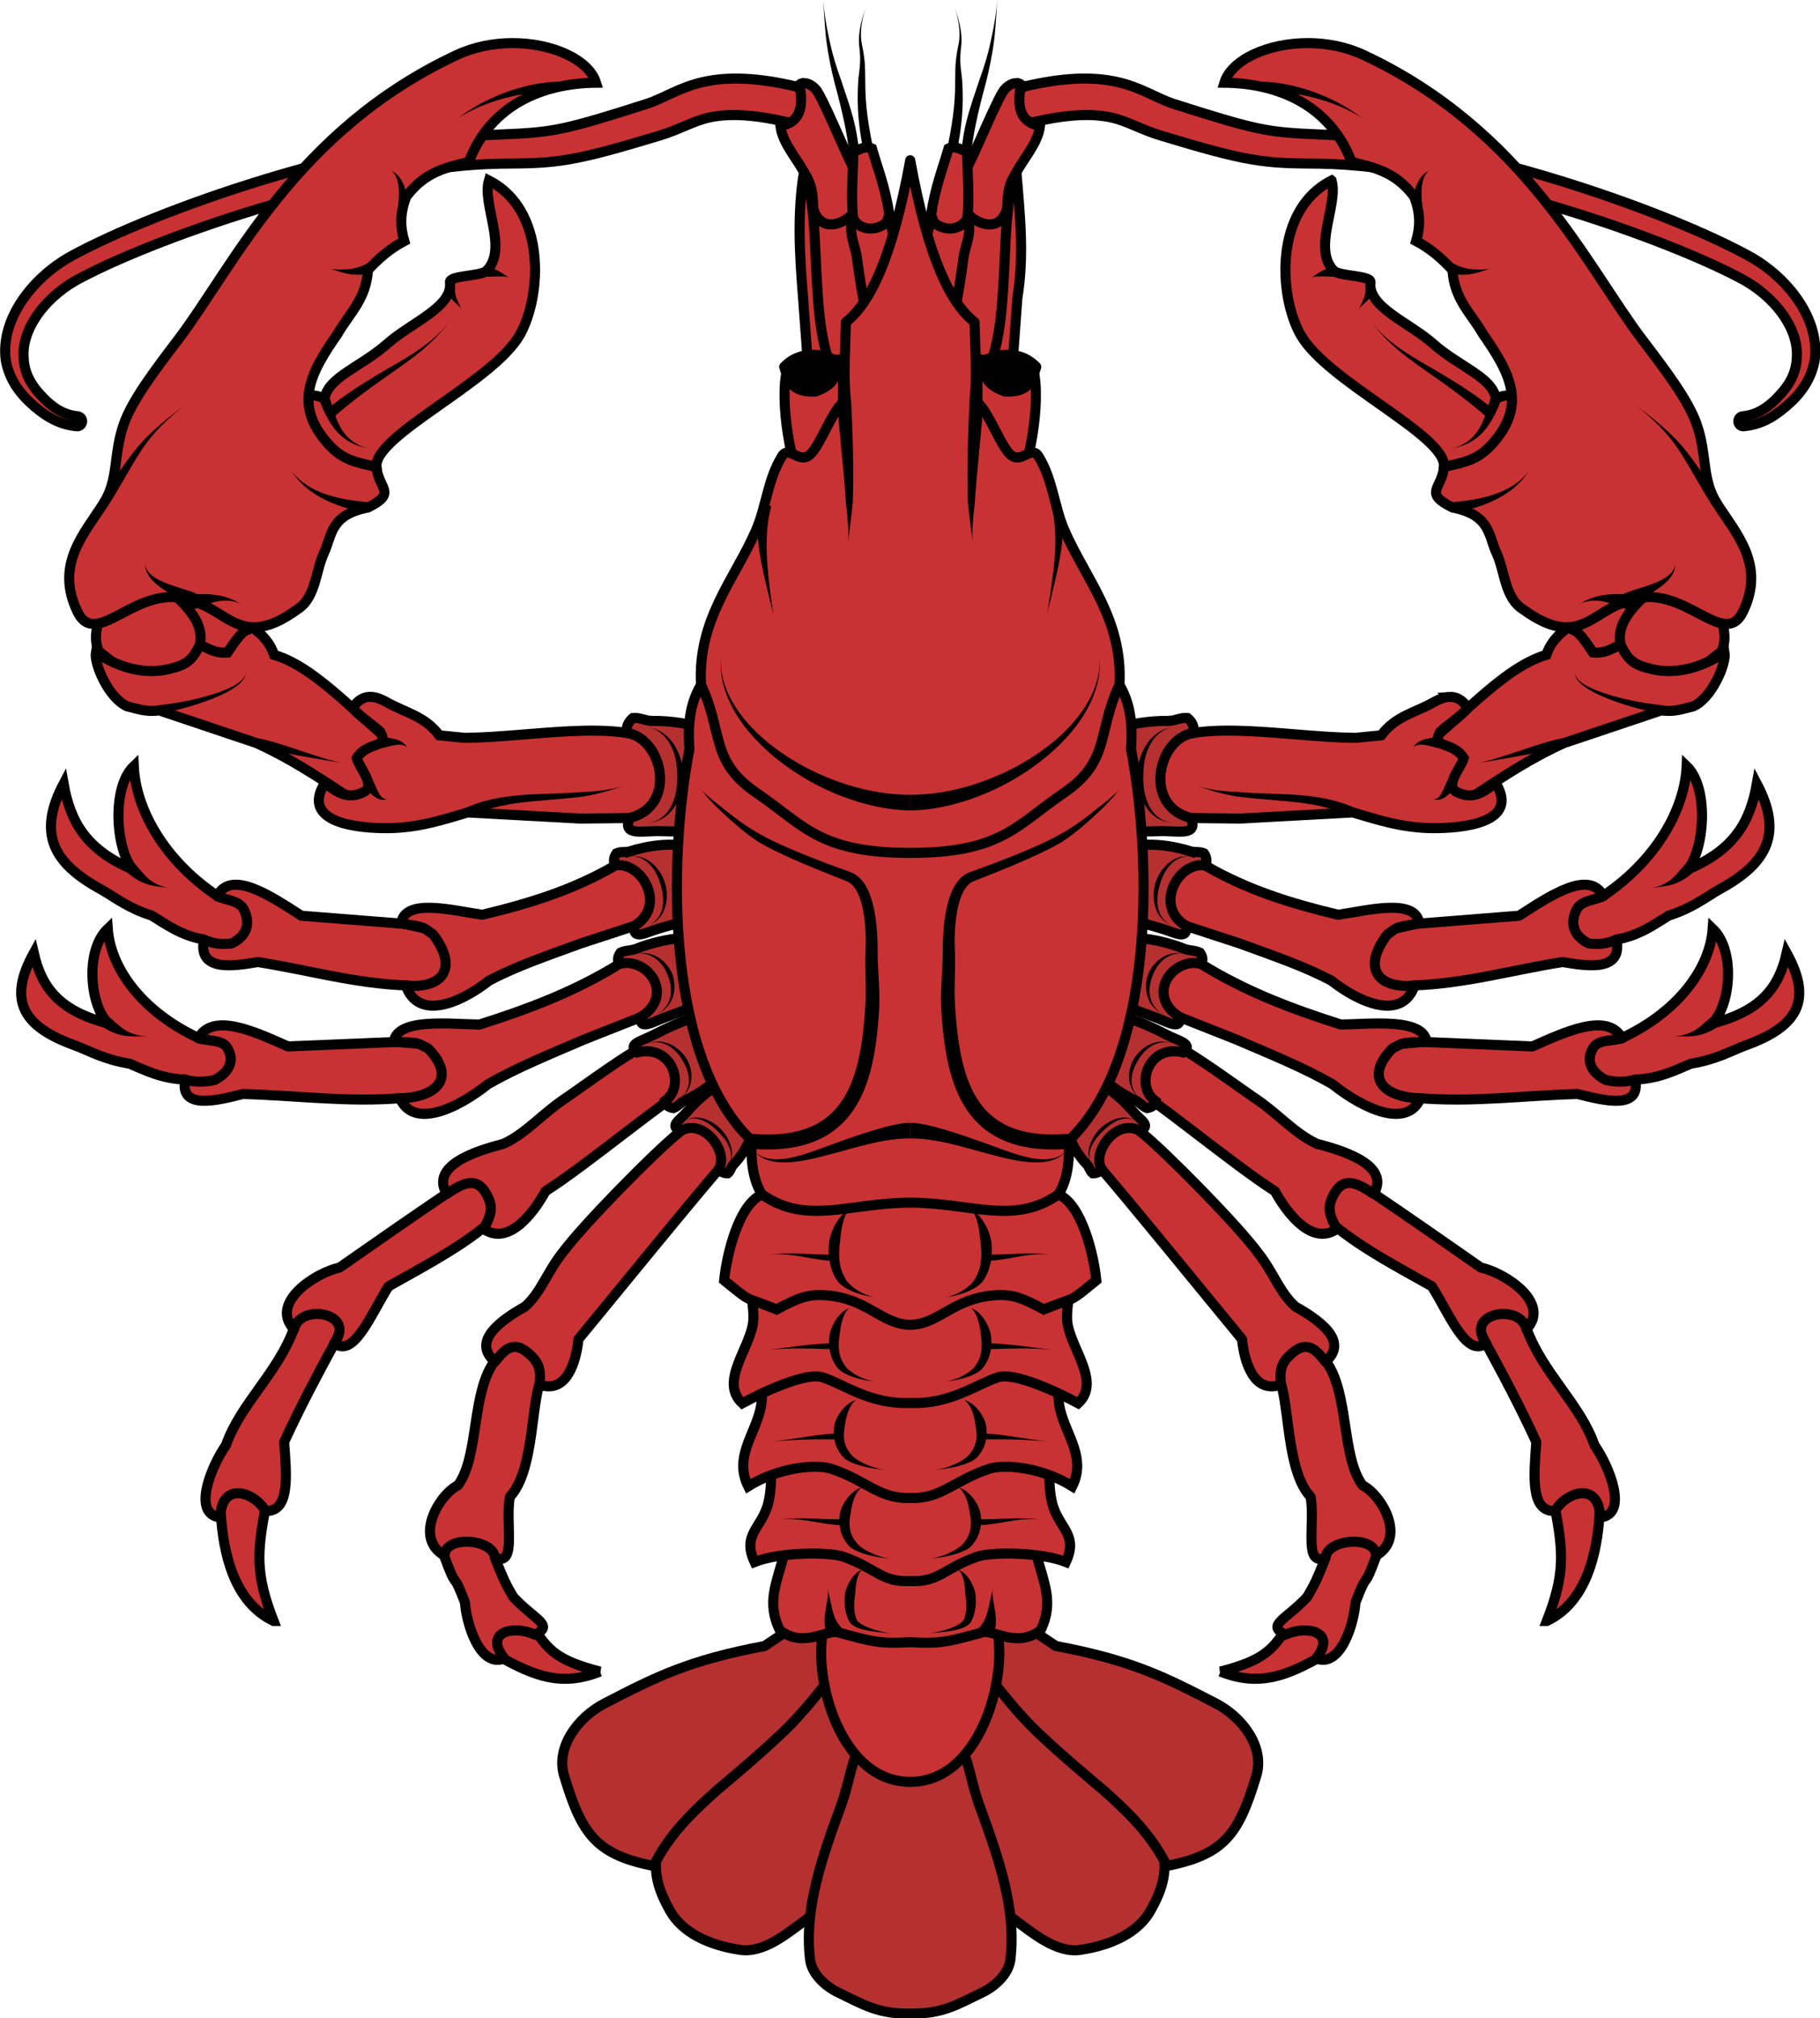 <?xml version="1.0" encoding="UTF-8" standalone="no"?>
<svg
   xmlns:dc="http://purl.org/dc/elements/1.1/"
   xmlns:cc="http://creativecommons.org/ns#"
   xmlns:rdf="http://www.w3.org/1999/02/22-rdf-syntax-ns#"
   xmlns:svg="http://www.w3.org/2000/svg"
   xmlns="http://www.w3.org/2000/svg"
   xmlns:sodipodi="http://sodipodi.sourceforge.net/DTD/sodipodi-0.dtd"
   xmlns:inkscape="http://www.inkscape.org/namespaces/inkscape"
   viewBox="0 0 326.644 362.1"
   id="svg2"
   height="95.806mm"
   width="86.425mm"
   version="1.1"
   sodipodi:docname="lobster.svg"
   inkscape:version="1.0.2-2 (e86c870879, 2021-01-15)">
  <sodipodi:namedview
     pagecolor="#ffffff"
     bordercolor="#666666"
     borderopacity="1"
     objecttolerance="10"
     gridtolerance="10"
     guidetolerance="10"
     inkscape:pageopacity="0"
     inkscape:pageshadow="2"
     inkscape:window-width="1920"
     inkscape:window-height="1017"
     id="namedview157"
     showgrid="false"
     units="mm"
     inkscape:zoom="1.0017346"
     inkscape:cx="-34.440512"
     inkscape:cy="131.77257"
     inkscape:window-x="-8"
     inkscape:window-y="-8"
     inkscape:window-maximized="1"
     inkscape:current-layer="svg2"
     inkscape:document-rotation="0" />
  <defs
     id="defs7" />
  <g
     id="g5118"
     transform="matrix(1.806,0,0,1.806,-71.418,-14.526)">
    <path
       style="fill:#c83232;fill-rule:evenodd;stroke:#000000;stroke-width:1"
       d="m 65.689,113.047 -2.348,-1.717 c -1.195,0.038 -2.126,0.319 -4.124,-0.197 -5.55,-2.597 -8.683,-6.891 -8.963,-10.832 -2.344,2.233 -1.727,7.83 0.089,9.431 -4.953,-1.258 -6.666,-3.627 -7.442,-7.016 -2.666,4.823 -0.967,7.359 4.075,9.175 1.676,0.641 2.879,1.39 5.454,1.826 1.483,0.617 3.145,1.486 5.49,1.57 l 3.157,1.104 3.389,-1.174 z"
       id="path5045" />
    <path
       style="fill:#c83232;fill-rule:evenodd;stroke:#000000;stroke-width:1;stroke-linecap:round;stroke-linejoin:round"
       d="m 86.346,112.186 -7.336,-0.635 -10.843,0.447 c -3.334,-1.484 -7.497,-3.419 -8.91,-0.81 0.862,0.267 2.336,0.117 2.842,0.906 0.803,1.252 0.277,2.45 -1.217,3.234 -1.106,0.233 -1.914,0.241 -2.925,-0.028 -0.594,3.024 3.113,2.082 5.726,1.423 5.254,0.136 10.312,0.85 15.763,0.409 l 2.914,0.248 2.989,-1.157 z"
       id="path5047" />
    <path
       style="fill:#c83232;fill-rule:evenodd;stroke:#000000;stroke-width:1;stroke-linecap:round;stroke-linejoin:round"
       d="m 101.125,103.787 c -4.432,2.749 -9.005,4.47 -13.922,6.036 -3.092,-0.047 -8.196,-0.668 -8.525,1.722 2.796,0.086 2.216,0.097 3.382,0.631 2.853,2.879 0.959,4.888 -2.774,4.973 1.377,3.085 5.748,1.002 8.751,-1.396 2.828,-1.629 5.986,-2.905 9.593,-4.455 l 5.573,-2.202 c 2.079,-1.207 4.038,-2.387 5.549,-3.468 l -0.486,-2.652 c -2.057,-0.053 -4.434,0.213 -7.141,0.811 z"
       id="path5049" />
    <path
       style="fill:#b53030;fill-rule:evenodd;stroke:#000000;stroke-width:1"
       d="m 102.702,102.317 c 3.186,-1.226 5.777,-1.324 9.096,-1.033 l 1.463,4.084 c -2.086,1.388 -3.856,2.423 -7.321,3.632 -1.507,0.526 -2.844,1.474 -2.737,0.095 3.434,-2.15 0.774,-5.974 -2.078,-5.308 -0.266,-0.272 -0.192,-0.724 0.087,-1.11 0.479,-0.235 1.036,-0.184 1.491,-0.359 z"
       id="path5051" />
    <path
       style="fill:#000000;stroke-width:1"
       d="m 102.565,102.817 c 0.594,-0.132 1.415,-0.207 2.291,0.281 0.845,0.471 1.314,1.24 1.497,1.712 0.014,0.036 0.028,0.074 0.042,0.116 0.186,0.555 0.304,1.467 -0.061,2.353 -0.375,0.91 -1.066,1.339 -1.612,1.583 0.558,-0.249 1.168,-0.774 1.404,-1.655 0.228,-0.854 0.011,-1.643 -0.168,-2.126 -0.014,-0.036 -0.027,-0.071 -0.039,-0.102 -0.161,-0.415 -0.473,-1.148 -1.188,-1.684 -0.742,-0.555 -1.559,-0.613 -2.164,-0.478 z"
       id="path5053" />
    <path
       id="path5059"
       d="m 67.139,99.859 -2.179,-2.148 c -1.126,-0.101 -2.009,0.093 -3.882,-0.707 -5.18,-3.487 -8.049,-8.534 -8.237,-12.855 -2.251,2.15 -1.777,8.313 -0.097,10.272 -4.642,-1.96 -6.211,-4.742 -6.878,-8.521 -2.605,4.93 -1.053,7.891 3.664,10.468 1.566,0.898 2.686,1.856 5.104,2.638 1.386,0.848 2.935,1.992 5.142,2.364 l 2.953,1.578 3.215,-0.873 z"
       style="fill:#c83232;fill-rule:evenodd;stroke:#000000;stroke-width:1" />
    <path
       id="path5061"
       d="M 86.619,101.386 79.719,99.82 69.494,99.013 c -3.113,-2.012 -6.998,-4.614 -8.379,-1.944 0.807,0.393 2.199,0.407 2.66,1.324 0.733,1.458 0.214,2.699 -1.209,3.373 -1.046,0.122 -1.808,0.034 -2.756,-0.38 -0.617,3.219 2.893,2.636 5.368,2.231 4.948,0.775 9.699,2.155 14.844,2.326 l 2.741,0.617 2.838,-0.902 z"
       style="fill:#c83232;fill-rule:evenodd;stroke:#000000;stroke-width:1;stroke-linecap:round;stroke-linejoin:round" />
    <path
       id="path5063"
       d="m 100.705,94.012 c -4.228,2.462 -8.57,3.789 -13.233,4.906 -2.912,-0.42 -7.709,-1.705 -8.065,0.857 2.633,0.427 2.086,0.37 3.174,1.09 2.632,3.472 0.81,5.433 -2.709,5.079 1.238,3.521 5.396,1.776 8.272,-0.475 2.695,-1.435 5.696,-2.446 9.124,-3.703 l 5.293,-1.731 c 1.982,-1.065 3.85,-2.115 5.294,-3.111 l -0.407,-2.943 c -1.937,-0.304 -4.182,-0.297 -6.744,0.031 z"
       style="fill:#c83232;fill-rule:evenodd;stroke:#000000;stroke-width:1;stroke-linecap:round;stroke-linejoin:round" />
    <path
       id="path5065"
       d="m 102.219,92.601 c 3.026,-0.954 5.469,-0.751 8.59,-0.039 l 1.3,4.617 c -1.992,1.261 -3.68,2.176 -6.968,3.078 -1.43,0.393 -2.708,1.265 -2.58,-0.223 3.276,-1.93 0.844,-6.408 -1.856,-6.023 -0.245,-0.327 -0.167,-0.81 0.103,-1.198 0.456,-0.199 0.979,-0.077 1.411,-0.213 z"
       style="fill:#b53030;fill-rule:evenodd;stroke:#000000;stroke-width:1" />
    <path
       id="path5067"
       d="m 102.08,93.128 c 0.578,-0.075 1.38,-0.047 2.218,0.63 0.762,0.616 1.174,1.476 1.33,1.988 0.012,0.04 0.025,0.083 0.037,0.13 0.158,0.602 0.249,1.577 -0.094,2.49 -0.37,0.987 -1.044,1.391 -1.576,1.596 0.544,-0.21 1.133,-0.716 1.359,-1.663 0.211,-0.885 0.021,-1.753 -0.139,-2.299 -0.012,-0.042 -0.024,-0.081 -0.035,-0.118 -0.143,-0.469 -0.413,-1.284 -1.045,-1.946 -0.686,-0.718 -1.464,-0.885 -2.054,-0.808 z"
       style="fill:#000000;stroke-width:1" />
    <path
       id="path5073"
       d="m 66.731,169.073 c -3.975,-1.894 -4.999,-6.797 -5.243,-10.657 -0.541,-2.119 1.039,-3.585 1.704,-5.333 l 3.271,1.717 -0.522,2.94 c -0.842,4.529 -1.033,6.642 0.791,11.333 z"
       style="fill:#c83232;fill-rule:evenodd;stroke:#000000;stroke-width:1" />
    <path
       style="fill:#c83232;fill-rule:evenodd;stroke:#000000;stroke-width:1;stroke-linecap:round;stroke-linejoin:round"
       d="m 74.326,138.395 -1.447,2.929 c -1.818,3.34 -3.492,6.473 -5.096,9.975 0.229,3.251 0.63,6.959 -1.861,6.849 -1.105,-1.93 -4.41,-2.979 -4.483,0.645 -2.926,-0.33 -0.815,-5.228 0.561,-7.184 1.418,-4.082 5.123,-7.125 6.749,-11.572 l -0.028,-1.544 2.091,-1.183 z"
       id="path5075" />
    <path
       id="path5077"
       d="m 90.677,127.309 -2.862,2.518 c -2.877,2.322 -6.256,4.095 -9.654,6.004 -1.753,2.768 -3.445,7.168 -5.399,5.649 2.247,-3.071 -3.454,-3.987 -3.996,-1.382 -2.48,-2.609 2.111,-5.616 4.522,-6.131 3.585,-2.497 7.098,-4.964 11.068,-7.637 l 1.717,-2.159 2.401,0.241 z"
       style="fill:#c83232;fill-rule:evenodd;stroke:#000000;stroke-width:1;stroke-linecap:round;stroke-linejoin:round" />
    <path
       id="path5079"
       d="m 109.264,115.104 c -3.459,2.027 -11.524,8.766 -15.506,11.274 -1.231,2.244 -3.694,5.449 -6.155,3.754 0.662,-1.177 0.95,-2.008 0.495,-3.04 -1.038,-2.355 -2.479,-1.558 -4.158,-0.443 -1.643,-2.775 2.708,-4.219 5.652,-4.982 2.322,-1.083 3.815,-3.01 6.4,-4.697 3.416,-2.376 6.809,-4.974 10.325,-6.432 1.713,-0.791 3.359,-1.512 4.75,-1.968 l 1.698,1.885 c -0.803,1.506 -1.966,3.055 -3.502,4.649 z"
       style="fill:#c83232;fill-rule:evenodd;stroke:#000000;stroke-width:1;stroke-linecap:round;stroke-linejoin:round" />
    <path
       id="path5081"
       d="m 107.572,117.381 c 2.714,-1.297 4.262,-2.943 5.938,-5.326 l -2.164,-3.654 c -2.206,0.463 -3.974,0.951 -6.835,2.443 -1.244,0.649 -2.702,0.908 -1.628,1.744 3.533,-0.852 4.826,3.421 2.712,4.867 0.048,0.354 0.422,0.603 0.864,0.674 0.445,-0.161 0.725,-0.563 1.113,-0.748 z"
       style="fill:#b53030;fill-rule:evenodd;stroke:#000000;stroke-width:1" />
    <path
       id="path5083"
       d="m 107.128,117.143 c 0.458,-0.321 0.884,-0.912 0.883,-1.781 -9.3e-4,-0.799 -0.352,-1.464 -0.562,-1.839 -0.016,-0.029 -0.034,-0.061 -0.053,-0.094 -0.25,-0.433 -0.696,-1.088 -1.433,-1.505 -0.789,-0.447 -1.532,-0.393 -2.044,-0.184 0.503,-0.205 1.233,-0.377 2.135,-0.003 0.836,0.346 1.417,1.001 1.709,1.473 0.022,0.036 0.043,0.071 0.061,0.103 0.233,0.415 0.524,1.207 0.409,2.064 -0.125,0.939 -0.658,1.452 -1.105,1.766 z"
       style="fill:#000000;stroke-width:1" />
    <path
       style="fill:#c83232;fill-rule:evenodd;stroke:#000000;stroke-width:1"
       d="m 99.172,174.1 c -3.873,1.544 -6.609,0.382 -9.92,-1.449 -2.055,-0.747 -0.699,-2.93 -1.746,-4.25 l -0.208,-1.474 5.386,3.03 c 1.34,1.914 2.12,3.027 6.488,4.143 z"
       id="path5089" />
    <path
       id="path5091"
       d="m 87.319,157.228 c 0.388,1.856 1.874,3.352 1.503,5.813 0.779,1.942 0.96,2.326 1.72,3.636 2.137,2.311 4.135,2.798 2.161,3.762 -2.011,-0.965 -5.175,-0.355 -3.044,2.359 -2.44,0.984 -3.779,-3.528 -3.905,-5.553 -1.377,-3.617 -0.674,-0.778 -2.112,-4.752 l -0.556,-2.84 0.887,-1.753 z"
       style="fill:#c83232;fill-rule:evenodd;stroke:#000000;stroke-width:1;stroke-linecap:round;stroke-linejoin:round" />
    <path
       style="fill:#c83232;fill-rule:evenodd;stroke:#000000;stroke-width:1;stroke-linecap:round;stroke-linejoin:round"
       d="m 94.601,142.977 -1.52,2.774 c -0.763,2.929 -0.652,8.641 -2.87,10.99 -0.478,2.765 0.743,6.96 -1.492,6.038 -0.128,-1.872 -4.991,-2.25 -5,-0.195 -3.089,-1.761 -0.542,-6.05 1.333,-6.99 2.147,-2.903 1.293,-9.276 3.705,-12.411 l 0.742,-1.993 2.145,-0.281 z"
       id="path5093" />
    <path
       style="fill:#c83232;fill-rule:evenodd;stroke:#000000;stroke-width:1;stroke-linecap:round;stroke-linejoin:round"
       d="m 111.293,123.854 c -2.21,2.466 -11.782,14.234 -14.262,17.224 -0.225,2.199 -1.147,5.484 -3.878,4.515 0.132,-1.157 0.071,-1.937 -0.699,-2.74 -1.757,-1.833 -2.695,-0.847 -3.719,0.464 -2.43,-2.074 0.758,-4.215 2.994,-5.478 1.586,-1.414 2.152,-3.392 3.739,-5.384 2.044,-2.76 9.15,-9.98 11.619,-11.963 1.173,-1.036 2.315,-1.998 3.336,-2.678 l 2.148,1.29 c -0.131,1.471 -0.554,3.054 -1.278,4.751 z"
       id="path5095" />
    <path
       style="fill:#b53030;fill-rule:evenodd;stroke:#000000;stroke-width:1"
       d="m 112.417,123.752 c 1.537,-1.611 2.078,-3.32 2.441,-5.694 l -2.963,-2.8 c -1.468,0.795 -2.602,1.534 -4.176,3.341 -0.685,0.786 -1.672,1.27 -0.564,1.809 2.311,-1.369 4.855,2.125 3.82,3.759 0.167,0.3 0.537,0.451 0.892,0.434 0.271,-0.22 0.33,-0.619 0.55,-0.849 z"
       id="path5097" />
    <path
       style="fill:#000000;stroke-width:1"
       d="m 111.998,123.623 c 0.221,-0.36 0.32,-0.938 -0.006,-1.689 -0.303,-0.697 -0.82,-1.22 -1.123,-1.516 -0.023,-0.023 -0.049,-0.048 -0.076,-0.074 -0.353,-0.341 -0.925,-0.834 -1.618,-1.066 -0.737,-0.246 -1.259,-0.068 -1.564,0.207 0.297,-0.267 0.785,-0.545 1.61,-0.377 0.759,0.155 1.436,0.62 1.821,0.972 0.03,0.027 0.057,0.053 0.082,0.078 0.32,0.314 0.818,0.946 1.045,1.712 0.251,0.846 0.047,1.399 -0.17,1.753 z"
       id="path5099" />
    <path
       id="path4845"
       d="m 194.311,113.047 2.348,-1.717 c 1.195,0.038 2.126,0.319 4.124,-0.197 5.55,-2.597 8.683,-6.891 8.963,-10.832 2.344,2.233 1.727,7.83 -0.089,9.431 4.953,-1.258 6.666,-3.627 7.442,-7.016 2.666,4.823 0.967,7.359 -4.075,9.175 -1.676,0.641 -2.879,1.39 -5.454,1.826 -1.483,0.617 -3.145,1.486 -5.49,1.57 l -3.157,1.104 -3.389,-1.174 z"
       style="fill:#c83232;fill-rule:evenodd;stroke:#000000;stroke-width:1" />
    <path
       id="path4847"
       d="m 173.654,112.186 7.336,-0.635 10.843,0.447 c 3.334,-1.484 7.497,-3.419 8.91,-0.81 -0.862,0.267 -2.336,0.117 -2.842,0.906 -0.803,1.252 -0.277,2.45 1.217,3.234 1.106,0.233 1.914,0.241 2.925,-0.028 0.594,3.024 -3.113,2.082 -5.726,1.423 -5.254,0.136 -10.312,0.85 -15.763,0.409 l -2.914,0.248 -2.989,-1.157 z"
       style="fill:#c83232;fill-rule:evenodd;stroke:#000000;stroke-width:1;stroke-linecap:round;stroke-linejoin:round" />
    <path
       id="path4849"
       d="m 158.875,103.787 c 4.432,2.749 9.005,4.47 13.922,6.036 3.092,-0.047 8.196,-0.668 8.525,1.722 -2.796,0.086 -2.216,0.097 -3.382,0.631 -2.853,2.879 -0.959,4.888 2.774,4.973 -1.377,3.085 -5.748,1.002 -8.751,-1.396 -2.828,-1.629 -5.986,-2.905 -9.593,-4.455 l -5.573,-2.202 c -2.079,-1.207 -4.038,-2.387 -5.549,-3.468 l 0.486,-2.652 c 2.057,-0.053 4.434,0.213 7.141,0.811 z"
       style="fill:#c83232;fill-rule:evenodd;stroke:#000000;stroke-width:1;stroke-linecap:round;stroke-linejoin:round" />
    <path
       id="path4851"
       d="m 157.298,102.317 c -3.186,-1.226 -5.777,-1.324 -9.096,-1.033 l -1.463,4.084 c 2.086,1.388 3.856,2.423 7.321,3.632 1.507,0.526 2.844,1.474 2.737,0.095 -3.434,-2.15 -0.774,-5.974 2.078,-5.308 0.266,-0.272 0.192,-0.724 -0.087,-1.11 -0.479,-0.235 -1.036,-0.184 -1.491,-0.359 z"
       style="fill:#b53030;fill-rule:evenodd;stroke:#000000;stroke-width:1" />
    <path
       id="path4853"
       d="m 157.435,102.817 c -0.605,-0.135 -1.423,-0.077 -2.164,0.478 -0.716,0.536 -1.028,1.268 -1.188,1.684 -0.012,0.032 -0.025,0.066 -0.039,0.102 -0.18,0.483 -0.397,1.272 -0.168,2.126 0.236,0.881 0.846,1.406 1.404,1.655 -0.547,-0.244 -1.237,-0.673 -1.612,-1.583 -0.366,-0.886 -0.248,-1.797 -0.061,-2.353 0.014,-0.042 0.028,-0.081 0.042,-0.116 0.183,-0.472 0.652,-1.241 1.497,-1.712 0.875,-0.488 1.696,-0.413 2.291,-0.281 z"
       style="fill:#000000;stroke-width:1" />
    <path
       style="fill:#c83232;fill-rule:evenodd;stroke:#000000;stroke-width:1"
       d="m 192.861,99.859 2.179,-2.148 c 1.126,-0.101 2.009,0.093 3.882,-0.707 5.18,-3.487 8.049,-8.534 8.237,-12.855 2.251,2.15 1.777,8.313 0.097,10.272 4.642,-1.96 6.211,-4.742 6.878,-8.521 2.605,4.93 1.053,7.891 -3.664,10.468 -1.566,0.898 -2.686,1.856 -5.104,2.638 -1.386,0.848 -2.935,1.992 -5.142,2.364 l -2.953,1.578 -3.215,-0.873 z"
       id="path4839" />
    <path
       style="fill:#c83232;fill-rule:evenodd;stroke:#000000;stroke-width:1;stroke-linecap:round;stroke-linejoin:round"
       d="m 173.381,101.386 6.9,-1.567 10.225,-0.807 c 3.113,-2.012 6.998,-4.614 8.379,-1.944 -0.807,0.393 -2.199,0.407 -2.66,1.324 -0.733,1.458 -0.214,2.699 1.209,3.373 1.046,0.122 1.808,0.034 2.756,-0.38 0.617,3.219 -2.893,2.636 -5.368,2.231 -4.948,0.775 -9.699,2.155 -14.844,2.326 l -2.741,0.617 -2.838,-0.902 z"
       id="path4837" />
    <path
       style="fill:#c83232;fill-rule:evenodd;stroke:#000000;stroke-width:1;stroke-linecap:round;stroke-linejoin:round"
       d="m 159.295,94.012 c 4.228,2.462 8.57,3.789 13.233,4.906 2.912,-0.42 7.709,-1.705 8.065,0.857 -2.633,0.427 -2.086,0.37 -3.174,1.09 -2.632,3.472 -0.81,5.433 2.709,5.079 -1.238,3.521 -5.396,1.776 -8.272,-0.475 -2.695,-1.435 -5.696,-2.446 -9.124,-3.703 l -5.293,-1.731 c -1.982,-1.065 -3.85,-2.115 -5.294,-3.111 l 0.407,-2.943 c 1.937,-0.304 4.182,-0.297 6.744,0.031 z"
       id="path4835" />
    <path
       style="fill:#b53030;fill-rule:evenodd;stroke:#000000;stroke-width:1"
       d="m 157.781,92.601 c -3.026,-0.954 -5.469,-0.751 -8.59,-0.039 l -1.3,4.617 c 1.992,1.261 3.68,2.176 6.968,3.078 1.43,0.393 2.708,1.265 2.58,-0.223 -3.276,-1.93 -0.844,-6.408 1.856,-6.023 0.245,-0.327 0.167,-0.81 -0.103,-1.198 -0.456,-0.199 -0.979,-0.077 -1.411,-0.213 z"
       id="path4825" />
    <path
       style="fill:#000000;stroke-width:1"
       d="m 157.92,93.128 c -0.59,-0.076 -1.368,0.09 -2.054,0.808 -0.633,0.662 -0.903,1.477 -1.045,1.946 -0.011,0.036 -0.023,0.076 -0.035,0.118 -0.16,0.546 -0.35,1.413 -0.139,2.299 0.226,0.947 0.814,1.453 1.359,1.663 -0.532,-0.205 -1.206,-0.61 -1.576,-1.596 -0.342,-0.914 -0.252,-1.888 -0.094,-2.49 0.012,-0.046 0.025,-0.09 0.037,-0.13 0.156,-0.512 0.568,-1.372 1.33,-1.988 0.837,-0.677 1.639,-0.705 2.218,-0.63 z"
       id="path4827" />
    <path
       style="fill:#c83232;fill-rule:evenodd;stroke:#000000;stroke-width:1"
       d="m 193.269,169.073 c 3.975,-1.894 4.999,-6.797 5.243,-10.657 0.541,-2.119 -1.039,-3.585 -1.704,-5.333 l -3.271,1.717 0.522,2.94 c 0.842,4.529 1.033,6.642 -0.791,11.333 z"
       id="path4899" />
    <path
       id="path4897"
       d="m 185.674,138.395 1.447,2.929 c 1.818,3.34 3.492,6.473 5.096,9.975 -0.229,3.251 -0.63,6.959 1.861,6.849 1.105,-1.93 4.41,-2.979 4.483,0.645 2.926,-0.33 0.815,-5.228 -0.561,-7.184 -1.418,-4.082 -5.123,-7.125 -6.749,-11.572 l 0.028,-1.544 -2.091,-1.183 z"
       style="fill:#c83232;fill-rule:evenodd;stroke:#000000;stroke-width:1;stroke-linecap:round;stroke-linejoin:round" />
    <path
       style="fill:#c83232;fill-rule:evenodd;stroke:#000000;stroke-width:1;stroke-linecap:round;stroke-linejoin:round"
       d="m 169.323,127.309 2.862,2.518 c 2.877,2.322 6.256,4.095 9.654,6.004 1.753,2.768 3.445,7.168 5.399,5.649 -2.247,-3.071 3.454,-3.987 3.996,-1.382 2.48,-2.609 -2.111,-5.616 -4.522,-6.131 -3.585,-2.497 -7.098,-4.964 -11.068,-7.637 l -1.717,-2.159 -2.401,0.241 z"
       id="path4871" />
    <path
       style="fill:#c83232;fill-rule:evenodd;stroke:#000000;stroke-width:1;stroke-linecap:round;stroke-linejoin:round"
       d="m 150.736,115.104 c 3.459,2.027 11.524,8.766 15.506,11.274 1.231,2.244 3.694,5.449 6.155,3.754 -0.662,-1.177 -0.95,-2.008 -0.495,-3.04 1.038,-2.355 2.479,-1.558 4.158,-0.443 1.643,-2.775 -2.708,-4.219 -5.652,-4.982 -2.322,-1.083 -3.815,-3.01 -6.4,-4.697 -3.416,-2.376 -6.809,-4.974 -10.325,-6.432 -1.713,-0.791 -3.359,-1.512 -4.75,-1.968 l -1.698,1.885 c 0.803,1.506 1.966,3.055 3.501,4.649 z"
       id="path4873" />
    <path
       style="fill:#b53030;fill-rule:evenodd;stroke:#000000;stroke-width:1"
       d="m 152.428,117.381 c -2.714,-1.297 -4.262,-2.943 -5.938,-5.326 l 2.164,-3.654 c 2.206,0.463 3.974,0.951 6.835,2.443 1.244,0.649 2.702,0.908 1.628,1.744 -3.533,-0.852 -4.826,3.421 -2.712,4.867 -0.048,0.354 -0.422,0.603 -0.864,0.674 -0.445,-0.161 -0.725,-0.563 -1.113,-0.748 z"
       id="path4875" />
    <path
       style="fill:#000000;stroke-width:1"
       d="m 152.872,117.143 c -0.447,-0.313 -0.979,-0.826 -1.105,-1.766 -0.115,-0.858 0.176,-1.649 0.409,-2.064 0.018,-0.032 0.038,-0.067 0.061,-0.103 0.292,-0.472 0.872,-1.127 1.709,-1.473 0.902,-0.373 1.632,-0.202 2.135,0.003 -0.513,-0.209 -1.255,-0.263 -2.044,0.184 -0.736,0.417 -1.183,1.072 -1.433,1.505 -0.019,0.033 -0.037,0.065 -0.053,0.094 -0.211,0.375 -0.561,1.04 -0.562,1.839 -0.001,0.868 0.425,1.46 0.883,1.781 z"
       id="path4877" />
    <path
       id="path4901"
       d="m 160.828,174.1 c 3.873,1.544 6.609,0.382 9.92,-1.449 2.055,-0.747 0.699,-2.93 1.746,-4.25 l 0.208,-1.474 -5.386,3.03 c -1.34,1.914 -2.12,3.027 -6.488,4.143 z"
       style="fill:#c83232;fill-rule:evenodd;stroke:#000000;stroke-width:1" />
    <path
       style="fill:#c83232;fill-rule:evenodd;stroke:#000000;stroke-width:1;stroke-linecap:round;stroke-linejoin:round"
       d="m 172.681,157.228 c -0.388,1.856 -1.874,3.352 -1.503,5.813 -0.779,1.942 -0.96,2.326 -1.72,3.636 -2.137,2.311 -4.135,2.798 -2.161,3.762 2.011,-0.965 5.175,-0.355 3.044,2.359 2.44,0.984 3.779,-3.528 3.905,-5.553 1.377,-3.617 0.674,-0.778 2.112,-4.752 l 0.556,-2.84 -0.887,-1.753 z"
       id="path4903" />
    <path
       id="path4905"
       d="m 165.399,142.977 1.52,2.774 c 0.763,2.929 0.652,8.641 2.87,10.99 0.478,2.765 -0.743,6.96 1.492,6.038 0.128,-1.872 4.991,-2.25 5,-0.195 3.089,-1.761 0.542,-6.05 -1.333,-6.99 -2.147,-2.903 -1.293,-9.276 -3.705,-12.411 l -0.742,-1.993 -2.145,-0.281 z"
       style="fill:#c83232;fill-rule:evenodd;stroke:#000000;stroke-width:1;stroke-linecap:round;stroke-linejoin:round" />
    <path
       id="path4907"
       d="m 148.707,123.854 c 2.21,2.466 11.782,14.234 14.262,17.224 0.225,2.199 1.147,5.484 3.878,4.515 -0.132,-1.157 -0.071,-1.937 0.699,-2.74 1.757,-1.833 2.695,-0.847 3.719,0.464 2.43,-2.074 -0.758,-4.215 -2.994,-5.478 -1.586,-1.414 -2.152,-3.392 -3.739,-5.384 -2.044,-2.76 -9.15,-9.98 -11.619,-11.963 -1.173,-1.036 -2.315,-1.998 -3.336,-2.678 l -2.148,1.29 c 0.131,1.471 0.554,3.054 1.278,4.751 z"
       style="fill:#c83232;fill-rule:evenodd;stroke:#000000;stroke-width:1;stroke-linecap:round;stroke-linejoin:round" />
    <path
       id="path4909"
       d="m 147.583,123.752 c -1.537,-1.611 -2.078,-3.32 -2.441,-5.694 l 2.963,-2.8 c 1.468,0.795 2.602,1.534 4.176,3.341 0.685,0.786 1.672,1.27 0.564,1.809 -2.311,-1.369 -4.855,2.125 -3.82,3.759 -0.167,0.3 -0.537,0.451 -0.892,0.434 -0.271,-0.22 -0.33,-0.619 -0.55,-0.849 z"
       style="fill:#b53030;fill-rule:evenodd;stroke:#000000;stroke-width:1" />
    <path
       id="path4911"
       d="m 148.002,123.623 c -0.217,-0.354 -0.421,-0.907 -0.17,-1.753 0.227,-0.767 0.725,-1.399 1.045,-1.712 0.025,-0.025 0.053,-0.051 0.082,-0.078 0.385,-0.352 1.062,-0.817 1.821,-0.972 0.824,-0.168 1.313,0.11 1.61,0.377 -0.305,-0.274 -0.827,-0.453 -1.564,-0.207 -0.693,0.232 -1.265,0.725 -1.618,1.066 -0.027,0.026 -0.052,0.051 -0.076,0.074 -0.303,0.297 -0.82,0.819 -1.123,1.516 -0.326,0.751 -0.227,1.329 -0.006,1.689 z"
       style="fill:#000000;stroke-width:1" />
    <path
       style="fill:#000000;stroke:#000000;stroke-width:2;stroke-linecap:round;stroke-linejoin:round"
       d="m 120.049,18.882 c -0.401,-0.112 -1.229,-1.693 -1.601,-1.779 -3.547,-0.823 -6.451,-0.992 -8.973,-0.413 -2.218,0.509 -3.754,1.56 -5.386,2.109 -3.949,1.264 -6.466,2.033 -8.435,2.455 -2.021,0.433 -3.572,0.536 -6.486,0.655 -6.891,0.212 -15.352,2.042 -23.294,4.469 -7.746,2.368 -14.888,5.274 -19.136,7.617 -3.656,2.078 -6.646,5.997 -6.123,9.776 0.269,1.491 1.051,2.771 2.207,3.853 1.455,1.338 2.699,2.099 4.385,2.268 -1.661,-0.166 -2.921,-1.048 -4.175,-2.473 -1.03,-1.15 -1.574,-2.417 -1.629,-3.738 -0.29,-3.286 2.501,-6.74 5.973,-8.502 4.18,-2.2 11.261,-4.987 18.964,-7.246 7.913,-2.321 16.218,-4.011 22.875,-4.129 2.934,-0.024 4.591,-0.041 6.829,-0.427 2.172,-0.375 4.765,-1.09 8.756,-2.298 2.125,-0.621 3.441,-1.506 5.226,-1.873 2.01,-0.414 4.476,-0.295 7.823,0.482 0.348,0.081 1.8,-0.917 2.201,-0.805 z"
       id="path4773" />
    <path
       id="path4777"
       d="m 120.049,18.882 c -0.401,-0.112 -1.229,-1.693 -1.601,-1.779 -3.547,-0.823 -6.451,-0.992 -8.973,-0.413 -2.218,0.509 -3.754,1.56 -5.386,2.109 -3.949,1.264 -6.466,2.033 -8.435,2.455 -2.021,0.433 -3.572,0.536 -6.486,0.655 -6.891,0.212 -15.352,2.042 -23.294,4.469 -7.746,2.368 -14.888,5.274 -19.136,7.617 -3.656,2.078 -6.646,5.997 -6.123,9.776 0.269,1.491 1.051,2.771 2.207,3.853 1.455,1.338 2.699,2.099 4.385,2.268 -1.661,-0.166 -2.921,-1.048 -4.175,-2.473 -1.03,-1.15 -1.574,-2.417 -1.629,-3.738 -0.29,-3.286 2.501,-6.74 5.973,-8.502 4.18,-2.2 11.261,-4.987 18.964,-7.246 7.913,-2.321 16.218,-4.011 22.875,-4.129 2.934,-0.024 4.591,-0.041 6.829,-0.427 2.172,-0.375 4.765,-1.09 8.756,-2.298 2.125,-0.621 3.441,-1.506 5.226,-1.873 2.01,-0.414 4.476,-0.295 7.823,0.482 0.348,0.081 1.8,-0.917 2.201,-0.805 z"
       style="fill:#c83232" />
    <path
       id="path4769"
       d="m 139.951,18.882 c 0.401,-0.112 1.853,0.886 2.201,0.805 3.346,-0.777 5.813,-0.895 7.823,-0.482 1.785,0.367 3.101,1.253 5.226,1.873 3.991,1.208 6.584,1.923 8.756,2.298 2.238,0.386 3.895,0.403 6.829,0.427 6.657,0.119 14.961,1.809 22.875,4.129 7.703,2.259 14.784,5.046 18.963,7.246 3.472,1.762 6.263,5.215 5.973,8.502 -0.054,1.321 -0.599,2.588 -1.629,3.738 -1.254,1.425 -2.515,2.308 -4.175,2.473 1.686,-0.168 2.93,-0.93 4.385,-2.268 1.156,-1.083 1.938,-2.362 2.207,-3.853 0.523,-3.779 -2.467,-7.698 -6.123,-9.776 -4.248,-2.343 -11.39,-5.25 -19.136,-7.617 -7.942,-2.427 -16.403,-4.257 -23.294,-4.469 -2.913,-0.119 -4.465,-0.222 -6.486,-0.655 -1.969,-0.422 -4.487,-1.191 -8.435,-2.455 -1.632,-0.549 -3.167,-1.601 -5.386,-2.109 -2.523,-0.579 -5.426,-0.41 -8.973,0.413 -0.372,0.086 -1.2,1.668 -1.601,1.779 z"
       style="fill:#000000;stroke:#000000;stroke-width:2;stroke-linecap:round;stroke-linejoin:round" />
    <path
       style="fill:#b53030;fill-rule:evenodd;stroke:#000000;stroke-width:1"
       d="m 119.787,167.353 -0.711,1.831 -3.544,2.374 c -7.585,1.425 -10.838,3.092 -15.887,5.697 -2.706,1.396 -4.89,4.381 -4.043,7.189 1.783,5.912 3.207,7.883 9.147,9.02 l 7.022,-1.831 12.908,-16.277 1.347,-5.29 z m 20.426,0 -6.243,2.712 1.35,5.29 12.908,16.277 7.022,1.831 c 5.941,-1.136 7.365,-3.108 9.147,-9.02 0.847,-2.808 -1.337,-5.793 -4.043,-7.189 -5.048,-2.605 -8.302,-4.272 -15.887,-5.697 l -3.547,-2.374 z"
       id="path4379" />
    <path
       style="fill:#b53030;fill-rule:evenodd;stroke:#000000;stroke-width:1"
       d="m 123.805,172.299 c 0.09,-0.086 -2.857,4.168 -5.716,7.097 -2.243,2.299 -7.22,6.426 -7.22,6.426 -2.303,2.049 -4.554,4.164 -6.119,7.097 -0.138,1.58 0.349,3.153 1.403,4.987 1.194,2.081 3.753,3.367 6.923,3.836 2.406,0.356 4.671,-1.61 6.919,-3.261 l 4.412,-4.795 2.61,-17.935 z m 12.387,0 -3.208,3.454 2.606,17.935 4.415,4.795 c 2.248,1.651 4.514,3.617 6.919,3.261 3.17,-0.469 5.728,-1.756 6.923,-3.836 1.053,-1.834 1.541,-3.408 1.403,-4.987 -1.565,-2.933 -3.816,-5.048 -6.119,-7.097 0,0 -4.977,-4.127 -7.22,-6.426 -2.858,-2.929 -5.808,-7.183 -5.719,-7.097 z"
       id="path4377" />
    <path
       style="fill:#b53030;fill-rule:evenodd;stroke:#000000;stroke-width:1"
       d="m 129.999,179.491 -3.686,0.273 c -2.043,1.671 -2.201,4.954 -3.122,7.459 -2.058,5.599 -3.736,10.507 -3.146,15.479 0.176,1.482 1.586,2.695 2.758,3.261 2.572,1.24 4.016,2.17 7.196,2.112 3.18,0.057 4.627,-0.872 7.199,-2.112 1.173,-0.566 2.583,-1.779 2.758,-3.261 0.59,-4.972 -1.089,-9.879 -3.146,-15.479 -0.921,-2.505 -1.079,-5.788 -3.122,-7.459 z"
       id="path4375" />
    <path
       style="fill:#c83232;fill-rule:evenodd;stroke:#000000;stroke-width:1"
       d="m 129.999,167.457 -8.651,2.59 c -1.003,4.931 1.78,15.01 8.651,15.01 6.871,0 9.654,-10.078 8.651,-15.01 z"
       id="path4371" />
    <path
       style="fill:#c83232;fill-rule:evenodd;stroke:#000000;stroke-width:1"
       d="m 119.092,158.452 c -1.409,0.989 -1.087,1.638 -1.694,4.186 -0.617,2.589 -1.74,4.562 -0.348,7.373 2.402,1.79 4.627,-0.12 5.799,0.202 3.469,0.953 4.144,1.13 7.149,0.97 3.006,0.159 3.683,-0.017 7.152,-0.97 1.173,-0.322 3.397,1.589 5.799,-0.202 1.392,-2.811 0.269,-4.784 -0.348,-7.373 -0.607,-2.548 -0.285,-3.197 -1.694,-4.186 -4.913,0.624 -5.719,-1.365 -10.91,2.489 -5.191,-3.854 -5.994,-1.866 -10.907,-2.489 z"
       id="path4363" />
    <path
       style="fill:#c83232;fill-rule:evenodd;stroke:#000000;stroke-width:1"
       d="m 121.374,150.537 c -1.299,-0.021 -2.696,0.287 -4.33,0.976 -1.336,0.989 -0.543,3.175 -1.12,5.723 -0.586,2.589 -2.702,3.17 -1.394,5.981 2.493,-0.991 7.367,-1.033 8.846,-0.519 3.21,1.115 3.797,2.568 6.622,2.409 2.824,0.159 3.415,-1.294 6.625,-2.409 1.479,-0.514 6.354,-0.472 8.846,0.519 1.308,-2.811 -0.808,-3.393 -1.394,-5.981 -0.577,-2.548 0.216,-4.734 -1.12,-5.723 -5.228,-2.206 -8.037,-0.502 -12.957,3.353 -3.383,-2.65 -5.766,-4.283 -8.624,-4.329 z"
       id="path4361" />
    <path
       style="fill:#c83232;fill-rule:evenodd;stroke:#000000;stroke-width:1"
       d="m 56.004,63.35 -1.254,8.871 7.472,3.023 2.256,-1.967 -0.652,-5.705 z m 147.993,0 -7.822,4.222 -0.652,5.705 2.256,1.967 7.472,-3.023 z"
       id="path4257" />
    <path
       style="fill:#c83232;fill-rule:evenodd;stroke:#000000;stroke-width:1"
       d="m 54.325,64.747 -4.325,2.712 c -0.276,1.754 -1.453,3.376 -0.639,5.29 l 4.679,3.661 4.965,-0.475 0.428,-3.999 c 0.266,-1.618 -0.684,-2.945 -1.918,-4.204 z m 151.35,0 -3.193,2.985 c -1.233,1.259 -2.18,2.586 -1.914,4.204 l 0.425,3.999 4.965,0.475 4.682,-3.661 c 0.814,-1.914 -0.364,-3.536 -0.639,-5.29 z"
       id="path4255" />
    <path
       style="fill:#c83232;fill-rule:evenodd;stroke:#000000;stroke-width:1"
       d="m 64.593,70.352 c -0.69,0.603 -0.57,-0.312 -2.442,2.51 -1.181,0.123 -1.915,-0.392 -2.737,-0.783 -0.487,0.938 -0.9,1.906 -2.672,2.317 -2.527,0.785 -5.379,0.045 -7.673,-1.561 -0.203,1.156 1.284,4.587 3.122,5.382 0.963,0.219 1.867,0.597 3.165,0.395 l 9.675,3.249 c 3.357,1.523 6.015,3.312 8.725,5.082 l 2.911,1.249 4.614,-1.825 -1.005,-3.163 C 75.761,80.04 71.3,74.418 66.786,73.099 66.448,72.059 65.733,71.136 64.593,70.352 Z m 130.815,0 c -1.14,0.785 -1.856,1.707 -2.194,2.747 -4.514,1.319 -8.978,6.941 -13.491,10.105 l -1.002,3.163 4.614,1.825 2.911,-1.249 c 2.71,-1.77 5.368,-3.56 8.725,-5.082 l 9.675,-3.249 c 1.298,0.202 2.199,-0.175 3.162,-0.395 1.837,-0.795 3.325,-4.226 3.122,-5.382 -2.294,1.606 -5.143,2.346 -7.67,1.561 -1.771,-0.411 -2.185,-1.38 -2.672,-2.317 -0.822,0.391 -1.556,0.907 -2.737,0.783 -1.872,-2.822 -1.752,-1.907 -2.442,-2.51 z"
       id="path4249" />
    <path
       style="fill:#c83232;fill-rule:evenodd;stroke:#000000;stroke-width:1"
       d="m 76.508,77.277 c -0.745,-0.065 -1.38,0.268 -1.933,1.107 0.897,0.985 2.13,1.731 2.765,2.368 0.958,1.698 -1.296,0.888 -2.34,2.611 0.257,0.98 1.801,2.56 0.816,3.29 -1.729,0.941 -2.734,0.07 -4.003,-0.81 -2.457,3.993 3.433,4.503 6.342,4.471 3.105,-0.034 5.642,-0.915 7.872,-1.561 l 11.205,0.611 5.889,-0.068 4.183,-1.492 -0.071,-4.204 -1.772,-1.561 C 101.01,79.385 92.551,81.271 85.751,81.344 l -2.56,-0.255 C 81.793,79.184 79.816,78.844 77.979,77.802 77.442,77.497 76.955,77.315 76.508,77.277 Z m 106.985,0 c -0.447,0.039 -0.935,0.221 -1.471,0.525 -1.837,1.043 -3.815,1.382 -5.213,3.287 l -2.56,0.255 c -6.8,-0.073 -15.259,-1.96 -19.71,0.694 l -1.772,1.561 -0.071,4.204 4.183,1.492 5.886,0.068 11.208,-0.611 c 2.23,0.646 4.767,1.527 7.872,1.561 2.91,0.032 8.799,-0.478 6.342,-4.471 -1.269,0.88 -2.274,1.751 -4.003,0.81 -0.985,-0.73 0.559,-2.31 0.816,-3.29 -1.044,-1.723 -3.297,-0.913 -2.34,-2.611 0.635,-0.636 1.865,-1.383 2.762,-2.368 -0.553,-0.838 -1.185,-1.171 -1.93,-1.107 z"
       id="path4259" />
    <path
       style="fill:#b53030;fill-rule:evenodd;stroke:#000000;stroke-width:1"
       d="m 104.288,79.655 c -0.59,0.003 -1.204,-0.361 -1.846,-0.287 -0.476,0.389 -0.744,0.976 -0.552,1.492 3.524,0.579 4.994,7.276 0.202,8.447 -0.686,1.854 1.226,1.244 3.159,1.309 4.444,0.148 6.886,-0.354 9.83,-1.178 v -6.426 c -3.665,-2.15 -6.659,-3.377 -10.792,-3.356 z m 51.424,0 c -4.133,-0.021 -7.127,1.207 -10.792,3.356 v 6.426 c 2.944,0.825 5.386,1.326 9.83,1.178 1.933,-0.064 3.845,0.545 3.159,-1.309 -4.793,-1.171 -3.323,-7.868 0.202,-8.447 0.192,-0.516 -0.077,-1.104 -0.552,-1.492 -0.642,-0.074 -1.256,0.29 -1.846,0.287 z"
       id="path4265" />
    <path
       style="fill:#c83232;fill-rule:evenodd;stroke:#000000;stroke-width:1"
       d="m 110.969,72.559 c -0.974,3.284 -3.354,3.879 -2.911,9.877 -2.205,11.608 -2.226,30.918 6.184,38.918 -0.181,3.85 0.886,5.393 1.84,6.349 l 7.224,4.222 2.082,0.089 v 0.056 h 1.3 l 3.311,0.142 3.314,-0.142 h 1.185 v -0.05 l 2.197,-0.095 7.22,-4.222 c 0.954,-0.957 2.024,-2.5 1.843,-6.349 8.41,-8 8.386,-27.31 6.181,-38.918 0.443,-5.998 -1.933,-6.593 -2.907,-9.877 l -14.534,2.635 v -0.228 h -9.11 v 0.208 z"
       id="path4347" />
    <path
       style="fill:#c83232;fill-rule:evenodd;stroke:#000000;stroke-width:1"
       d="m 88.128,25.975 c -0.694,2.391 1.936,6.755 -0.214,8.951 -0.58,0.592 -3.745,0.454 -3.655,1.16 0.31,2.439 -3.843,4 -6.196,6.079 -2.674,2.363 -5.936,3.334 -6.262,5.492 -0.567,-0.272 -1.142,-0.49 -1.775,-0.134 -1.812,-1.085 -3.097,1.597 -4.645,2.4 l 0.847,5.29 2.883,-0.261 7.844,-0.525 C 76.686,51.28 88.614,45.975 91.237,41.255 93.377,37.405 93.848,28.875 88.128,25.975 Z m 83.744,0 c -5.72,2.9 -5.249,11.43 -3.109,15.28 2.624,4.72 14.551,10.026 14.283,13.173 l 7.844,0.525 2.883,0.261 0.847,-5.29 c -1.548,-0.803 -2.837,-3.485 -4.648,-2.4 -0.633,-0.357 -1.204,-0.138 -1.772,0.134 -0.326,-2.158 -3.587,-3.129 -6.262,-5.492 -2.353,-2.079 -6.507,-3.641 -6.196,-6.079 0.09,-0.706 -3.076,-0.568 -3.655,-1.16 -2.15,-2.197 0.48,-6.56 -0.214,-8.951 z"
       id="path4237" />
    <path
       style="fill:#c83232"
       d="m 139.951,18.882 c 0.401,-0.112 1.853,0.886 2.201,0.805 3.346,-0.777 5.813,-0.895 7.823,-0.482 1.785,0.367 3.101,1.253 5.226,1.873 3.991,1.208 6.584,1.923 8.756,2.298 2.238,0.386 3.895,0.403 6.829,0.427 6.657,0.119 14.961,1.809 22.875,4.129 7.703,2.259 14.784,5.046 18.963,7.246 3.472,1.762 6.263,5.215 5.973,8.502 -0.054,1.321 -0.599,2.588 -1.629,3.738 -1.254,1.425 -2.515,2.308 -4.175,2.473 1.686,-0.168 2.93,-0.93 4.385,-2.268 1.156,-1.083 1.938,-2.362 2.207,-3.853 0.523,-3.779 -2.467,-7.698 -6.123,-9.776 -4.248,-2.343 -11.39,-5.25 -19.136,-7.617 -7.942,-2.427 -16.403,-4.257 -23.294,-4.469 -2.913,-0.119 -4.465,-0.222 -6.486,-0.655 -1.969,-0.422 -4.487,-1.191 -8.435,-2.455 -1.632,-0.549 -3.167,-1.601 -5.386,-2.109 -2.523,-0.579 -5.426,-0.41 -8.973,0.413 -0.372,0.086 -1.2,1.668 -1.601,1.779 z"
       id="path4761" />
    <path
       style="fill:#c83232;fill-rule:evenodd;stroke:#000000;stroke-width:1"
       d="m 90.399,12.324 c -1.826,0.011 -3.729,0.372 -5.461,1.181 -16.073,7.504 -22.23,21.093 -27.681,28.266 -2.352,3.095 -4.603,6.052 -5.43,8.459 -1.053,3.066 -0.459,5.409 -2.011,7.848 -1.883,2.959 -4.835,6.044 -2.579,10.726 1.909,3.959 6.105,-3.149 11.322,-1.041 3.57,0.736 4.901,4.913 10.522,0.828 1.856,-1.144 1.815,-3.785 2.637,-5.56 0.852,-1.838 0.608,-3.827 4.394,-4.569 2.952,-1.47 1.042,-1.846 0.841,-4.032 -2.157,-0.482 -3.365,-0.71 -4.763,-2.252 -3.525,-3.89 -1.83,-7.048 0.912,-10.981 1.134,-1.985 2.841,-3.421 3.01,-6.329 0.989,-1.062 2.092,-2.07 3.612,-2.878 -0.369,-1.262 -0.495,-2.642 0.199,-4.412 1.892,-2.532 4.067,-2.896 6.218,-3.451 2.158,-5.735 7.453,-7.823 12.638,-7.865 -0.708,-2.297 -4.363,-3.962 -8.381,-3.937 z m 79.201,0 c -4.018,-0.025 -7.673,1.641 -8.381,3.937 5.185,0.043 10.48,2.131 12.638,7.865 2.151,0.555 4.326,0.919 6.218,3.451 0.693,1.77 0.568,3.15 0.199,4.412 1.519,0.808 2.623,1.816 3.612,2.878 0.168,2.908 1.876,4.344 3.01,6.329 2.742,3.933 4.437,7.091 0.912,10.981 -1.398,1.542 -2.606,1.77 -4.763,2.252 -0.201,2.186 -2.111,2.562 0.841,4.032 3.785,0.742 3.542,2.731 4.394,4.569 0.822,1.775 0.782,4.416 2.637,5.56 5.621,4.086 6.952,-0.092 10.522,-0.828 5.218,-2.108 9.414,5 11.322,1.041 2.257,-4.682 -0.695,-7.766 -2.579,-10.726 -1.552,-2.438 -0.957,-4.781 -2.011,-7.848 -0.827,-2.407 -3.078,-5.363 -5.43,-8.459 -5.451,-7.173 -11.611,-20.762 -27.684,-28.266 -1.732,-0.809 -3.632,-1.169 -5.458,-1.181 z"
       id="path4227" />
    <path
       style="fill:#c83232;fill-rule:evenodd;stroke:#000000;stroke-width:1"
       d="m 120.819,24.565 -1.37,0.488 c -0.7,4.242 -0.44,8.332 -0.1,12.575 l 0.405,5.494 -0.507,0.672 0.356,1.831 0.658,1.222 1.319,3.172 2.028,-0.669 -0.709,-8.731 0.353,-9.4 z m 18.363,0 -2.433,6.653 0.353,9.4 -0.709,8.731 2.028,0.669 1.319,-3.172 0.658,-1.222 0.356,-1.831 -0.507,-0.672 0.405,-5.494 c 0.698,-4.228 0.24,-8.343 -0.102,-12.575 z"
       id="path4303" />
    <path
       style="fill:#c83232;fill-rule:evenodd;stroke:#000000;stroke-width:1"
       d="m 122.959,46.988 c 0.21,1.171 -2.553,2.266 -3.611,0.381 -0.523,1.436 0.236,2.707 0.397,3.975 0.402,3.173 0.978,6.06 1.716,9.203 l 3.009,-5.143 -0.694,-3.862 z m 14.081,0 -0.817,4.554 -0.694,3.862 3.009,5.143 c 0.738,-3.143 1.314,-6.031 1.716,-9.203 0.16,-1.267 0.919,-2.538 0.397,-3.975 -1.057,1.886 -3.821,0.791 -3.611,-0.381 z"
       id="path4305" />
    <path
       style="fill:#c83232;fill-rule:evenodd;stroke:#000000;stroke-width:1"
       d="m 119.856,26.271 c 0.648,2.828 0.669,6.059 0.809,8.668 0.195,3.356 0.331,6.717 1.524,9.768 l 1.419,6.225 5.475,-0.609 -3.244,-20.143 z m 20.288,0 -5.982,3.909 -3.244,20.143 5.475,0.609 1.419,-6.225 c 1.193,-3.051 1.329,-6.412 1.524,-9.768 0.14,-2.61 0.161,-5.84 0.809,-8.668 z"
       id="path4307" />
    <path
       style="fill:#c83232;fill-rule:evenodd;stroke:#000000;stroke-width:1"
       d="m 119.451,16.295 c -0.166,-0.001 -0.325,0.041 -0.461,0.143 0.382,1.989 0.241,3.738 -1.897,4.111 0.229,1.83 1.739,3.282 2.76,5.33 0.526,1.056 0.459,2.227 0.52,2.901 0.877,3.025 4.403,1.198 5.26,-1.677 -1.64,-2.577 -3.649,-7.943 -4.837,-9.935 -0.276,-0.462 -0.847,-0.871 -1.344,-0.874 z m 21.097,0 c -0.498,0.003 -1.069,0.412 -1.344,0.874 -1.188,1.992 -3.197,7.357 -4.837,9.935 0.857,2.874 4.383,4.701 5.26,1.677 0.061,-0.674 -0.007,-1.846 0.52,-2.901 1.021,-2.048 2.529,-3.5 2.758,-5.33 -2.138,-0.373 -2.277,-2.122 -1.895,-4.111 -0.136,-0.102 -0.295,-0.144 -0.461,-0.143 z"
       id="path4309" />
    <path
       style="fill:#c83232;fill-rule:evenodd;stroke:#000000;stroke-width:1"
       d="m 125.751,22.683 c -0.45,-0.013 -0.922,0.235 -1.408,0.505 -0.024,2.33 -0.244,4.137 -0.026,6.54 0.877,3.025 2.754,2.494 3.611,-0.381 -0.421,-2.75 -1.128,-4.47 -1.734,-6.555 -0.145,-0.072 -0.293,-0.106 -0.443,-0.11 z m 8.499,0 c -0.15,0.004 -0.298,0.038 -0.443,0.11 -0.606,2.085 -1.312,3.805 -1.734,6.555 0.857,2.874 2.734,3.405 3.611,0.381 0.218,-2.403 -10e-4,-4.21 -0.026,-6.54 -0.486,-0.27 -0.958,-0.518 -1.408,-0.505 z"
       id="path4311" />
    <path
       style="fill:#c83232;fill-rule:evenodd;stroke:#000000;stroke-width:1"
       d="m 127.927,29.348 c 0.21,1.171 -2.553,2.266 -3.611,0.381 -0.523,1.436 0.236,2.707 0.397,3.975 0.402,3.173 0.978,6.06 1.716,9.203 l 3.009,-5.146 -0.694,-3.859 z m 4.146,0 -0.817,4.554 -0.694,3.859 3.009,5.146 c 0.738,-3.143 1.311,-6.031 1.713,-9.203 0.16,-1.267 0.922,-2.538 0.399,-3.975 -1.057,1.886 -3.821,0.791 -3.611,-0.381 z"
       id="path4313" />
    <path
       style="fill:#c83232;fill-rule:evenodd;stroke:#000000;stroke-width:1"
       d="m 123.323,43.683 -5.558,1.064 c -0.788,3.114 0.342,10.082 2.05,12.671 l 3.693,-6.164 -0.186,-2.184 z m 13.354,0 v 5.387 l -0.186,2.184 3.693,6.164 c 1.708,-2.589 2.838,-9.558 2.05,-12.671 z"
       id="path4315" />
    <path
       id="path4331"
       d="m 137.373,43.846 c 1.954,-0.907 3.879,-0.708 5.152,0.643 -0.373,1.098 -0.576,2.6 -3.132,2.444 -1.413,-0.543 -2.26,-1.204 -2.02,-3.086 z"
       style="fill:#000000;fill-rule:evenodd;stroke:#000000;stroke-width:1;stroke-linecap:round;stroke-linejoin:round" />
    <path
       style="fill:#000000;fill-rule:evenodd;stroke:#000000;stroke-width:1;stroke-linecap:round;stroke-linejoin:round"
       d="m 122.626,43.846 c -1.954,-0.907 -3.879,-0.708 -5.152,0.643 0.373,1.098 0.576,2.6 3.132,2.444 1.413,-0.543 2.26,-1.204 2.02,-3.086 z"
       id="path4447" />
    <path
       id="path4317"
       d="m 129.999,23.963 c -1.766,9.692 -3.973,14.169 -6.392,16.084 -0.055,2.599 -0.264,5.201 0,7.8 -1.256,0.593 -2.488,4.432 -3.585,5.376 -1.097,0.944 -2.059,-1.007 -2.776,0.157 -1.434,2.328 -1.532,4.964 -2.591,7.384 -2.117,4.839 -5.803,8.811 -5.446,15.311 2.246,4.732 0.86,7.577 5.543,10.758 4.683,3.181 6.179,5.939 15.245,5.939 9.066,0 10.563,-2.758 15.248,-5.939 4.685,-3.181 3.3,-6.026 5.546,-10.758 0.357,-6.5 -3.328,-10.472 -5.446,-15.311 -1.059,-2.42 -1.157,-5.056 -2.591,-7.384 -0.717,-1.164 -1.679,0.787 -2.776,-0.157 -1.097,-0.944 -2.328,-4.784 -3.585,-5.376 0.264,-2.599 0.055,-5.201 0,-7.8 -2.419,-1.915 -4.629,-6.392 -6.395,-16.084 z"
       style="fill:#c83232;fill-rule:evenodd;stroke:#000000;stroke-width:1;stroke-linecap:round;stroke-linejoin:round" />
    <path
       id="path4319"
       d="m 136.591,47.846 c 0,0 -0.684,-0.039 -0.684,-0.039 -0.134,2.325 -0.295,6.917 -0.172,10.147 0.155,1.593 0.397,3.151 0.453,3.957 -0.062,-0.878 0.038,-2.323 0.232,-3.95 0.187,-3.162 0.669,-6.913 0.856,-10.075 0,0 -0.684,-0.039 -0.684,-0.039 z"
       style="fill:#000000" />
    <path
       id="path4323"
       d="m 135.556,23.339 c 0,0 0.492,0.046 0.492,0.046 0.193,-2.055 0.74,-4.433 1.486,-7.171 0.312,-1.255 0.61,-2.614 0.834,-4.394 0.157,-1.543 0.198,-2.617 0.279,-3.776 -0.07,1.006 -0.259,2.376 -0.566,3.729 -0.351,1.738 -0.782,3.043 -1.214,4.238 -1.034,3.079 -1.536,4.441 -1.803,7.281 0,0 0.492,0.046 0.492,0.046 z"
       style="fill:#000000;stroke-width:1" />
    <path
       style="fill:#000000"
       d="m 134.136,23.101 c 0,0 0.486,0.093 0.486,0.093 0.463,-2.415 0.717,-4.337 0.544,-7.119 -0.107,-1.261 -0.313,-1.755 -0.094,-3.504 0.146,-1.407 -0.356,-2.962 -0.685,-3.882 0.334,0.936 0.699,2.514 0.397,3.835 -0.356,1.769 -0.29,2.332 -0.316,3.574 0.008,2.685 -0.362,4.535 -0.818,6.91 0,0 0.486,0.093 0.486,0.093 z"
       id="path4327" />
    <path
       style="fill:#000000;stroke-width:1"
       d="m 145.698,120.681 c -4.12,0.337 -7.04,-0.604 -8.825,-3.147 -1.511,-2.154 -2.156,-5.296 -2.416,-9.564 -0.119,-1.637 0.061,-3.56 -0.024,-5.725 -0.032,-0.673 -0.04,-2.21 0.229,-3.669 0.13,-0.708 0.322,-1.379 0.598,-1.917 0.274,-0.535 0.607,-0.894 1.007,-1.057 1.726,-0.698 6.45,-2.491 8.842,-3.945 0.749,-0.487 1.428,-1.018 2.055,-1.555 0.741,-0.627 1.446,-1.295 2.07,-1.883 0.376,-0.378 0.698,-0.728 0.986,-1.064 0.206,-0.26 0.387,-0.496 0.522,-0.656 -0.14,0.166 -0.341,0.365 -0.597,0.583 -0.321,0.297 -0.686,0.6 -1.105,0.915 -0.671,0.541 -1.416,1.142 -2.193,1.699 -0.662,0.469 -1.362,0.919 -2.117,1.318 -2.336,1.33 -7.036,3.036 -8.812,3.675 -0.713,0.262 -1.218,0.837 -1.575,1.49 -0.355,0.65 -0.59,1.427 -0.749,2.185 -0.327,1.565 -0.356,3.2 -0.356,3.906 0.008,2.052 -0.242,3.99 -0.164,5.778 0.231,4.295 0.862,7.8 2.604,10.317 2.185,3.156 5.744,4.159 10.14,3.799 z"
       id="path4349" />
    <path
       style="fill:#c83232;fill-rule:evenodd;stroke:#000000;stroke-width:1"
       d="m 120.522,141.422 c -1.428,-0.021 -2.962,0.287 -4.758,0.976 -1.468,0.989 -0.04,3.175 -0.672,5.723 -0.642,2.589 -2.59,4.764 -1.198,7.575 3.007,-1.873 6.702,-2.247 8.275,-1.733 3.416,1.115 4.823,3.043 7.829,2.884 3.006,0.159 4.416,-1.768 7.832,-2.884 1.574,-0.514 5.268,-0.14 8.275,1.733 1.392,-2.811 -0.555,-4.986 -1.198,-7.575 -0.632,-2.548 0.796,-4.734 -0.672,-5.723 -5.744,-2.206 -8.83,-0.502 -14.237,3.353 -3.717,-2.65 -6.336,-4.283 -9.476,-4.329 z"
       id="path4359" />
    <path
       style="fill:#c83232;fill-rule:evenodd;stroke:#000000;stroke-width:1"
       d="m 115.6,133.284 c -2.446,0.989 -1.123,3.231 -1.187,5.78 -0.066,2.647 -3.501,6.161 -1.102,8.385 2.117,-1.142 6.343,-3.129 8.001,-2.575 2.192,0.732 4.745,2.702 8.687,2.543 3.942,0.159 6.498,-1.811 8.69,-2.543 1.658,-0.553 5.883,1.434 8.001,2.575 2.4,-2.223 -1.035,-5.738 -1.102,-8.385 -0.064,-2.548 1.259,-4.791 -1.187,-5.78 -4.827,1.463 -8.331,1.048 -14.402,3.353 -6.071,-2.305 -9.572,-1.89 -14.399,-3.353 z"
       id="path4357" />
    <path
       style="fill:#c83232;fill-rule:evenodd;stroke:#000000;stroke-width:1"
       d="m 115.269,126.7 c -2.321,0.989 -3.514,5.998 -3.762,8.536 2.845,2.314 1.733,1.5 5.228,2.887 2.104,-1.142 3.134,-1.537 4.886,-1.403 4.188,0.319 5.49,2.879 8.378,2.931 2.888,-0.052 4.193,-2.613 8.381,-2.931 1.751,-0.133 2.781,0.262 4.886,1.403 3.495,-1.387 2.382,-0.573 5.228,-2.887 -0.248,-2.538 -1.441,-7.547 -3.762,-8.536 -4.424,3.113 -8.752,0.816 -14.733,0.816 -5.981,0 -10.305,2.297 -14.729,-0.816 z"
       id="path4355" />
    <path
       style="fill:#000000;stroke-width:1"
       d="m 137.998,170.779 c 0.497,-0.607 0.608,-1.477 0.454,-2.539 -0.159,-1.1 -0.362,-1.733 -0.252,-2.365 0.008,-0.048 -0.414,1.934 -0.523,2.32 -0.29,1.023 -0.609,1.269 -0.88,1.6 z"
       id="path4365" />
    <path
       style="fill:#000000"
       d="m 122.752,47.886 c 0.175,3.039 0.681,7.036 0.856,10.075 0.194,1.627 0.294,3.072 0.232,3.95 0.057,-0.806 0.299,-2.364 0.453,-3.957 0.122,-3.23 -0.039,-7.822 -0.172,-10.147 z"
       id="path4441" />
    <path
       style="fill:#000000;stroke-width:1"
       d="m 124.444,23.339 c 0,0 0.492,-0.046 0.492,-0.046 -0.267,-2.841 -0.769,-4.202 -1.803,-7.281 -0.431,-1.195 -0.863,-2.5 -1.214,-4.238 -0.306,-1.352 -0.496,-2.722 -0.566,-3.729 0.081,1.159 0.121,2.232 0.279,3.776 0.224,1.78 0.522,3.14 0.834,4.394 0.746,2.738 1.293,5.117 1.486,7.171 0,0 0.492,-0.046 0.492,-0.046 z"
       id="path4443" />
    <path
       id="path4445"
       d="m 125.863,23.101 c 0,0 0.486,-0.093 0.486,-0.093 -0.456,-2.375 -0.826,-4.225 -0.818,-6.91 -0.026,-1.242 0.04,-1.805 -0.316,-3.574 -0.302,-1.321 0.063,-2.899 0.397,-3.835 -0.328,0.919 -0.831,2.475 -0.685,3.882 0.219,1.749 0.013,2.243 -0.094,3.504 -0.172,2.782 0.081,4.704 0.544,7.119 0,0 0.486,-0.093 0.486,-0.093 z"
       style="fill:#000000" />
    <path
       id="path4461"
       d="m 123.204,169.794 c -0.271,-0.331 -0.59,-0.577 -0.88,-1.6 -0.109,-0.385 -0.532,-2.368 -0.523,-2.32 0.11,0.632 -0.093,1.265 -0.252,2.365 -0.154,1.062 -0.043,1.933 0.454,2.539 z"
       style="fill:#000000;stroke-width:1" />
    <path
       style="fill:#000000;stroke-width:1"
       d="m 196.422,68.094 c 0.696,-0.394 1.67,-0.501 2.685,-0.251 0.913,0.225 1.539,0.601 1.863,0.65 l 0.346,0.052 0.253,-0.242 c 0.088,-0.084 0.179,-0.201 0.885,-0.624 0.42,-0.252 1.086,-0.629 1.638,-0.997 0.596,-0.398 1.103,-0.812 1.448,-1.26 0.467,-0.608 0.495,-1.098 0.452,-1.48 0.045,0.396 -0.117,0.853 -0.654,1.283 -0.398,0.319 -0.945,0.585 -1.574,0.823 -0.611,0.231 -1.268,0.424 -1.778,0.585 -0.496,0.157 -0.86,0.285 -1.124,0.436 -0.4,-0.01 -1.106,-0.013 -1.718,0.061 -1.257,0.152 -1.972,0.539 -2.721,0.963 z"
       id="path4628" />
    <path
       id="path4636"
       d="m 63.575,68.094 c -0.749,-0.424 -1.464,-0.811 -2.721,-0.963 -0.611,-0.074 -1.317,-0.072 -1.718,-0.061 -0.264,-0.151 -0.628,-0.279 -1.124,-0.436 -0.51,-0.161 -1.167,-0.354 -1.778,-0.585 -0.629,-0.238 -1.177,-0.504 -1.574,-0.823 -0.537,-0.43 -0.699,-0.887 -0.654,-1.283 -0.043,0.381 -0.015,0.872 0.452,1.48 0.344,0.448 0.852,0.862 1.448,1.26 0.552,0.369 1.218,0.745 1.638,0.997 0.705,0.424 0.797,0.54 0.885,0.624 l 0.253,0.242 0.346,-0.052 c 0.324,-0.048 0.951,-0.425 1.863,-0.65 1.016,-0.25 1.989,-0.144 2.685,0.251 z"
       style="fill:#000000;stroke-width:1" />
    <path
       style="fill:#000000;stroke-width:1"
       d="m 130,87.777 c 0,0 0,0.777 0,0.777 2.94,0 8.268,-1.168 13.157,-5.04 2.285,-1.81 3.91,-3.815 4.813,-5.785 0.903,-1.969 0.951,-3.587 0.814,-4.755 0.139,1.176 -0.015,2.786 -1.031,4.646 -1.013,1.855 -2.738,3.682 -5.057,5.269 -2.314,1.584 -4.874,2.694 -7.235,3.345 -2.365,0.652 -4.217,0.767 -5.461,0.767 0,0 0,0.777 0,0.777 z"
       id="path4646" />
    <path
       id="path4654"
       d="m 130,87 c -1.244,0 -3.096,-0.115 -5.461,-0.767 -2.361,-0.651 -4.921,-1.761 -7.235,-3.345 -2.319,-1.587 -4.044,-3.415 -5.057,-5.269 -1.016,-1.86 -1.169,-3.47 -1.031,-4.646 -0.138,1.168 -0.09,2.786 0.814,4.755 0.903,1.97 2.528,3.976 4.813,5.785 4.89,3.872 10.217,5.04 13.157,5.04 z"
       style="fill:#000000;stroke-width:1" />
    <path
       id="path4658"
       d="m 115.072,58.034 c -0.339,1.303 -0.347,3.174 0.131,5.765 0.43,2.329 1.045,4.433 1.208,5.367 -0.102,-0.583 -0.513,-3.384 -0.636,-5.437 -0.161,-2.691 0.098,-4.196 0.413,-5.405 z"
       style="fill:#000000;stroke-width:1" />
    <path
       style="fill:#000000;stroke-width:1"
       d="m 130,119.581 c -1.853,0 -5.721,1.389 -9.096,2.631 -1.487,0.547 -2.753,0.924 -3.845,0.99 -1.46,0.089 -2.319,-0.418 -2.836,-1.088 0.505,0.653 1.287,1.295 2.835,1.394 1.154,0.074 2.506,-0.161 4.075,-0.554 1.776,-0.445 3.666,-1.029 5.248,-1.376 1.678,-0.368 2.759,-0.444 3.619,-0.444 z"
       id="path4685" />
    <path
       id="path4689"
       d="m 130,121.135 c 0.86,0 1.941,0.076 3.619,0.444 1.583,0.347 3.472,0.931 5.248,1.376 1.569,0.393 2.921,0.628 4.075,0.554 1.549,-0.099 2.331,-0.741 2.835,-1.394 -0.518,0.67 -1.376,1.176 -2.836,1.088 -1.092,-0.067 -2.358,-0.443 -3.845,-0.99 -3.375,-1.242 -7.243,-2.631 -9.096,-2.631 z"
       style="fill:#000000;stroke-width:1" />
    <g
       id="g4932"
       style="fill:#000000">
      <path
         d="m 209.899,109.589 c -0.005,0.003 -0.354,-0.455 -0.359,-0.452 -0.4,0.286 -0.911,0.846 -1.512,1.226 -0.633,0.4 -1.479,0.615 -2.221,0.643 0.747,-0.028 1.58,0.057 2.426,-0.1 0.788,-0.146 1.548,-0.525 1.977,-0.832 0.005,-0.003 -0.316,-0.483 -0.311,-0.486 z"
         id="path4857" />
      <path
         id="path4841"
         d="m 207.482,94.236 c -0.003,0.003 -0.405,-0.397 -0.408,-0.394 -0.374,0.361 -0.837,1.026 -1.379,1.496 -0.569,0.493 -1.341,0.81 -2.041,0.929 0.7,-0.119 1.509,-0.144 2.322,-0.434 0.76,-0.27 1.485,-0.789 1.886,-1.176 0.003,-0.003 -0.383,-0.418 -0.38,-0.421 z" />
      <path
         d="m 183.952,58.975 c 0.794,-0.1 2.657,-0.494 4.346,-1.362 1.889,-0.971 2.788,-2.106 3.374,-3.084 -0.579,0.966 -1.709,1.958 -3.578,2.606 -1.708,0.592 -3.51,0.714 -4.272,0.81 z"
         id="path4229" />
      <path
         id="path4251-1"
         d="m 194.929,81.872 c -0.003,5.85e-4 -0.097,-0.487 -0.1,-0.486 -1.03,0.174 -2.391,0.612 -4.301,1.254 -1.906,0.64 -3.231,1.06 -4.214,1.217 0.816,-0.13 2.553,-0.398 4.34,-0.737 1.787,-0.339 3.527,-0.618 4.341,-0.756 0.003,-5.75e-4 -0.069,-0.492 -0.066,-0.492 z" />
      <path
         id="path4261"
         d="m 174.242,88.333 c -1.228,-0.569 -2.759,-1.017 -4.92,-1.244 -2.056,-0.217 -4.426,-0.177 -6.781,-0.367 -1.801,-0.065 -3.14,-0.305 -4.06,-0.641 1.016,0.372 2.096,0.76 4.013,1.092 2.375,0.306 4.746,0.382 6.733,0.675 2.092,0.309 3.49,0.778 4.634,1.308 z" />
      <path
         id="path4588"
         d="m 204.557,78.494 c 0,0 0.042,-0.408 0.042,-0.408 -0.263,-0.027 -0.964,-0.089 -2.111,-0.298 -0.86,-0.157 -1.917,-0.389 -2.941,-0.695 -1.035,-0.31 -1.923,-0.664 -2.544,-1.049 -0.352,-0.218 -0.597,-0.433 -0.752,-0.644 -0.204,-0.278 -0.239,-0.53 -0.198,-0.736 -0.04,0.203 -0.031,0.459 0.15,0.768 0.138,0.235 0.367,0.484 0.708,0.746 0.601,0.461 1.474,0.901 2.502,1.304 1.01,0.396 2.073,0.72 2.93,0.95 1.141,0.306 1.874,0.441 2.172,0.472 0,0 0.042,-0.408 0.042,-0.408 z" />
      <path
         id="path4596"
         d="m 183.912,85.726 c -0.003,0.004 -0.459,-0.259 -0.462,-0.255 -0.178,0.287 -0.402,0.934 -0.652,1.378 -0.261,0.464 -0.566,0.663 -0.888,0.543 0.287,0.107 0.647,0.241 1.269,-0.172 0.498,-0.332 1.011,-0.945 1.166,-1.194 0.003,-0.004 -0.436,-0.295 -0.434,-0.3 z" />
      <path
         id="path4600"
         d="m 182.748,81.318 c -0.285,-0.035 -1.066,-0.005 -1.685,0.191 -0.739,0.234 -0.95,0.579 -1.12,0.859 0.175,-0.287 0.582,-0.407 1.175,-0.323 0.557,0.079 1.186,0.303 1.498,0.342 z" />
      <path
         id="path4616"
         d="m 188.2,47.657 c 0,0 -0.49,-0.164 -0.49,-0.164 -0.205,0.612 -0.54,2.088 -1.154,3.11 -0.718,1.195 -1.779,1.806 -2.833,2.027 1.038,-0.218 2.204,-0.564 3.244,-1.712 0.914,-1.008 1.511,-2.467 1.722,-3.097 0,0 -0.49,-0.164 -0.49,-0.164 z" />
      <path
         id="path4624"
         d="m 210.184,58.077 c -0.005,-0.008 0.39,-0.309 0.385,-0.317 -0.848,-1.251 -2.76,-4.084 -3.763,-5.274 -1.473,-1.748 -3.136,-2.992 -5.036,-4.445 1.873,1.433 3.442,2.924 4.637,4.743 1.128,1.717 2.322,4.03 3.341,5.533 0.005,0.008 0.432,-0.248 0.437,-0.24 z" />
      <path
         id="path4650"
         d="m 144.016,58.279 c 0.316,1.213 0.539,2.747 0.313,5.441 -0.161,1.916 -0.664,5.011 -0.74,5.447 0.163,-0.935 0.78,-3.048 1.222,-5.381 0.494,-2.607 0.487,-4.449 0.148,-5.752 z" />
      <path
         id="path4693"
         d="m 172.15,34.566 c -0.317,0.006 -0.802,0.161 -1.259,0.409 -0.439,0.238 -0.807,0.536 -1.022,0.639 0.429,-0.205 1.811,-0.065 2.298,-0.074 z" />
      <path
         id="path4697"
         d="m 175.686,36.298 c 3.7e-4,0.016 -0.441,0.064 -0.441,0.077 -2.1e-4,0.399 0.041,0.708 -0.143,1.242 -0.097,0.282 -0.486,1.117 -0.522,1.186 0.185,-0.354 0.452,-0.484 0.9,-0.952 0.425,-0.444 0.649,-0.962 0.65,-1.475 10e-6,-0.017 -0.443,-0.062 -0.443,-0.077 z" />
      <path
         id="path4701"
         d="m 183.533,34.538 c 0.005,0.003 -0.207,0.442 -0.201,0.445 0.609,0.324 1.463,0.452 2.427,0.281 0.867,-0.153 1.549,-0.456 1.872,-0.514 -0.249,0.045 -1.128,0.114 -1.89,0.026 -0.936,-0.108 -1.453,-0.389 -1.952,-0.654 -0.005,-0.003 -0.251,0.418 -0.256,0.415 z" />
      <path
         id="path4705"
         d="m 180.898,28.637 c -0.042,-0.589 -0.162,-1.398 -0.028,-2.259 0.128,-0.825 0.452,-1.266 0.777,-1.405 -0.314,0.134 -0.813,0.374 -1.236,1.259 -0.401,0.841 -0.517,1.863 -0.474,2.473 z" />
      <path
         id="path4709"
         d="m 164.798,17.111 c 1.393,0.003 3.328,0.069 5.745,0.75 2.296,0.647 3.894,1.547 4.657,2.13 -0.787,-0.602 -2.196,-1.664 -4.503,-2.584 -2.331,-0.93 -4.474,-1.252 -5.898,-1.254 z" />
    </g>
    <path
       style="fill:#000000;stroke-width:1"
       d="m 187.895,48.696 c -1.331,-1.231 -4.072,-2.951 -6.559,-4.364 -2.812,-1.599 -4.402,-2.829 -5.678,-4.498 1.333,1.743 2.626,2.998 5.413,4.921 2.369,1.634 4.872,3.491 6.148,4.672 z"
       id="path4713" />
    <path
       id="path4737"
       d="m 72.78,49.426 c 1.276,-1.181 3.779,-3.038 6.148,-4.672 2.787,-1.922 4.081,-3.177 5.413,-4.921 -1.276,1.669 -2.865,2.899 -5.678,4.498 -2.487,1.414 -5.228,3.133 -6.559,4.364 z"
       style="fill:#000000;stroke-width:1" />
    <path
       id="path4749"
       d="m 114.179,122.165 c 4.396,0.36 7.955,-0.643 10.14,-3.799 1.742,-2.517 2.373,-6.022 2.604,-10.317 0.077,-1.788 -0.172,-3.726 -0.164,-5.778 -7.7e-4,-0.705 -0.029,-2.34 -0.356,-3.906 -0.158,-0.758 -0.394,-1.535 -0.749,-2.185 -0.357,-0.653 -0.862,-1.228 -1.575,-1.49 -1.776,-0.639 -6.477,-2.344 -8.812,-3.675 -0.755,-0.399 -1.455,-0.849 -2.117,-1.318 -0.777,-0.558 -1.522,-1.158 -2.193,-1.699 -0.418,-0.315 -0.783,-0.618 -1.105,-0.915 -0.256,-0.218 -0.458,-0.418 -0.597,-0.583 0.135,0.16 0.316,0.396 0.522,0.656 0.288,0.336 0.611,0.686 0.986,1.064 0.624,0.588 1.329,1.256 2.07,1.883 0.627,0.537 1.306,1.068 2.055,1.555 2.392,1.454 7.116,3.247 8.842,3.945 0.4,0.163 0.733,0.522 1.007,1.057 0.276,0.538 0.468,1.209 0.598,1.917 0.268,1.46 0.26,2.996 0.229,3.669 -0.085,2.165 0.095,4.088 -0.024,5.725 -0.26,4.268 -0.904,7.41 -2.416,9.564 -1.785,2.544 -4.705,3.484 -8.825,3.147 z"
       style="fill:#000000;stroke-width:1" />
    <path
       style="fill:#000000;stroke-width:1"
       d="m 156.073,80.275 c -0.767,0.136 -1.682,0.656 -2.289,1.849 -0.56,1.101 -0.61,2.255 -0.624,2.914 -10e-4,0.051 -0.002,0.106 -0.003,0.165 -0.009,0.764 0.059,1.948 0.636,2.995 0.616,1.119 1.532,1.532 2.29,1.585 -0.739,-0.052 -1.729,-0.304 -2.543,-1.424 -0.754,-1.037 -0.984,-2.322 -0.999,-3.154 -10e-4,-0.064 -9.8e-4,-0.124 1.9e-4,-0.18 0.015,-0.716 0.228,-1.976 0.967,-3.064 0.812,-1.197 1.81,-1.552 2.564,-1.686 z"
       id="path4753" />
    <path
       id="path4757"
       d="m 103.928,80.275 c 0.753,0.134 1.751,0.489 2.564,1.686 0.739,1.089 0.953,2.349 0.967,3.064 0.001,0.056 0.001,0.116 1.8e-4,0.18 -0.015,0.832 -0.245,2.117 -0.999,3.154 -0.814,1.12 -1.804,1.372 -2.543,1.424 0.758,-0.053 1.674,-0.466 2.29,-1.585 0.576,-1.047 0.644,-2.231 0.636,-2.995 -6.7e-4,-0.059 -0.002,-0.114 -0.003,-0.165 -0.014,-0.659 -0.064,-1.813 -0.624,-2.914 -0.607,-1.193 -1.522,-1.713 -2.289,-1.849 z"
       style="fill:#000000;stroke-width:1" />
    <path
       style="fill:#000000;stroke-width:1"
       d="m 124.004,128.199 c -0.193,0.086 -0.551,0.225 -1.03,0.845 -0.403,0.522 -0.725,1.188 -0.907,1.803 -0.064,0.216 -0.105,0.408 -0.124,0.56 -0.102,0.794 -0.146,2.545 0.867,3.95 0.41,0.482 1.107,0.861 1.831,1.122 0.754,0.271 1.386,0.365 1.814,0.438 -0.413,-0.071 -1.054,-0.289 -1.692,-0.689 -0.653,-0.408 -1.121,-0.894 -1.286,-1.307 -0.697,-1.209 -0.558,-2.67 -0.467,-3.377 0.017,-0.13 0.031,-0.305 0.05,-0.499 0.056,-0.578 0.142,-1.195 0.324,-1.786 0.2,-0.648 0.434,-0.978 0.621,-1.061 z"
       id="path4578" />
    <path
       style="fill:#000000;stroke-width:1"
       d="m 122.073,132.974 c -0.002,3e-5 -0.012,-0.297 -0.014,-0.297 -0.582,0.01 -1.628,-0.032 -2.783,-0.092 -1.416,-0.074 -2.246,-0.013 -3.403,0.12 1.051,-0.121 2.103,-0.057 3.368,0.175 1.126,0.207 2.208,0.401 2.828,0.391 0.002,-3e-5 0.002,-0.297 0.004,-0.297 z"
       id="path4582" />
    <path
       id="path4586"
       d="m 124.004,137.978 c -0.192,0.072 -0.539,0.176 -1.005,0.687 -0.393,0.431 -0.708,0.988 -0.887,1.511 -0.063,0.183 -0.103,0.347 -0.123,0.477 -0.105,0.682 -0.154,2.183 0.867,3.373 0.401,0.398 1.086,0.704 1.798,0.913 0.748,0.219 1.37,0.292 1.802,0.354 -0.412,-0.059 -1.057,-0.248 -1.705,-0.591 -0.662,-0.351 -1.147,-0.773 -1.319,-1.125 -0.69,-1.001 -0.556,-2.199 -0.468,-2.774 0.016,-0.106 0.031,-0.251 0.051,-0.411 0.059,-0.477 0.151,-0.999 0.343,-1.5 0.211,-0.553 0.458,-0.843 0.646,-0.913 z"
       style="fill:#000000;stroke-width:1" />
    <path
       id="path4590"
       d="m 122.122,141.772 c -0.002,3e-5 -0.012,-0.285 -0.014,-0.285 -0.622,0.01 -1.702,0.098 -2.858,0.229 -1.169,0.133 -2.595,0.337 -3.428,0.425 0.944,-0.1 2.227,-0.15 3.443,-0.14 1.171,0.01 2.252,0.067 2.852,0.057 0.002,-3e-5 0.002,-0.286 0.004,-0.286 z"
       style="fill:#000000;stroke-width:1" />
    <path
       style="fill:#000000;stroke-width:1"
       d="m 124.714,147.093 c -0.217,0.068 -0.602,0.155 -1.118,0.63 -0.437,0.402 -0.789,0.93 -0.991,1.437 -0.071,0.177 -0.117,0.337 -0.14,0.464 -0.124,0.673 -0.183,2.142 0.989,3.286 0.394,0.327 1.041,0.582 1.737,0.769 0.946,0.253 1.758,0.327 2.318,0.394 -0.527,-0.064 -1.388,-0.289 -2.205,-0.696 -0.649,-0.324 -1.113,-0.688 -1.291,-0.988 -0.779,-0.945 -0.629,-2.055 -0.533,-2.579 0.018,-0.1 0.035,-0.231 0.059,-0.384 0.069,-0.447 0.182,-0.949 0.411,-1.436 0.254,-0.54 0.55,-0.83 0.763,-0.897 z"
       id="path4594" />
    <path
       style="fill:#000000;stroke-width:1"
       d="m 122.643,150.744 c -0.002,3e-5 -0.012,-0.285 -0.014,-0.285 -0.69,0.012 -1.655,0.118 -2.888,0.301 -1.243,0.185 -2.49,0.394 -3.448,0.496 0.862,-0.091 2.317,-0.179 3.473,-0.211 1.188,-0.033 2.276,-0.004 2.872,-0.015 0.002,-3e-5 0.002,-0.286 0.004,-0.286 z"
       id="path4598" />
    <path
       id="path4602"
       d="m 125.276,155.787 c -0.217,0.07 -0.603,0.16 -1.121,0.645 -0.439,0.411 -0.791,0.949 -0.993,1.465 -0.071,0.18 -0.117,0.342 -0.14,0.472 -0.123,0.683 -0.182,2.176 0.988,3.341 0.395,0.334 1.043,0.596 1.74,0.787 0.946,0.259 1.76,0.335 2.319,0.404 -0.527,-0.065 -1.388,-0.294 -2.203,-0.707 -0.648,-0.329 -1.11,-0.698 -1.287,-1.003 -0.779,-0.964 -0.629,-2.099 -0.533,-2.637 0.018,-0.102 0.035,-0.236 0.059,-0.392 0.069,-0.457 0.181,-0.967 0.409,-1.463 0.253,-0.549 0.547,-0.842 0.76,-0.911 z"
       style="fill:#000000;stroke-width:1" />
    <path
       id="path4606"
       d="m 123.056,159.259 c -0.002,3e-5 -0.012,-0.285 -0.013,-0.285 -0.584,0.009 -1.633,-0.026 -2.786,-0.079 -1.418,-0.065 -2.24,-0.007 -3.401,0.117 1.049,-0.111 2.105,-0.05 3.37,0.167 1.127,0.194 2.207,0.376 2.825,0.366 0.002,-3e-5 0.003,-0.286 0.004,-0.286 z"
       style="fill:#000000;stroke-width:1" />
    <path
       style="fill:#000000;stroke-width:1"
       d="m 125.306,163.962 c -0.199,0.069 -0.52,0.155 -0.931,0.631 -0.34,0.394 -0.604,0.909 -0.751,1.365 -0.052,0.161 -0.086,0.305 -0.101,0.418 -0.083,0.598 -0.111,1.864 0.461,2.807 0.167,0.251 0.437,0.42 0.729,0.544 0.294,0.125 0.645,0.218 1.006,0.29 0.895,0.178 1.955,0.239 2.421,0.289 -0.488,-0.053 -1.493,-0.248 -2.332,-0.588 -0.333,-0.135 -0.623,-0.286 -0.836,-0.449 -0.221,-0.169 -0.318,-0.321 -0.333,-0.427 -0.314,-0.773 -0.205,-1.786 -0.129,-2.33 0.013,-0.096 0.022,-0.222 0.033,-0.367 0.031,-0.42 0.074,-0.896 0.205,-1.342 0.147,-0.499 0.359,-0.773 0.558,-0.842 z"
       id="path4610" />
    <path
       id="path4618"
       d="m 135.997,128.199 c 0.187,0.084 0.421,0.413 0.621,1.061 0.182,0.59 0.268,1.208 0.324,1.786 0.019,0.194 0.033,0.369 0.05,0.499 0.091,0.706 0.229,2.167 -0.467,3.377 -0.166,0.413 -0.633,0.899 -1.286,1.307 -0.638,0.399 -1.279,0.618 -1.692,0.689 0.428,-0.073 1.06,-0.167 1.814,-0.438 0.724,-0.26 1.421,-0.64 1.831,-1.122 1.014,-1.405 0.97,-3.155 0.867,-3.95 -0.02,-0.152 -0.061,-0.345 -0.124,-0.56 -0.182,-0.615 -0.504,-1.281 -0.907,-1.803 -0.478,-0.62 -0.837,-0.759 -1.03,-0.845 z"
       style="fill:#000000;stroke-width:1" />
    <path
       id="path4622"
       d="m 137.928,132.974 c 0.002,3e-5 0.002,0.297 0.004,0.297 0.62,0.011 1.702,-0.184 2.828,-0.391 1.265,-0.232 2.318,-0.296 3.368,-0.175 -1.157,-0.133 -1.987,-0.194 -3.403,-0.12 -1.155,0.06 -2.201,0.102 -2.783,0.092 -0.002,-3e-5 -0.012,0.297 -0.014,0.297 z"
       style="fill:#000000;stroke-width:1" />
    <path
       style="fill:#000000;stroke-width:1"
       d="m 135.997,137.978 c 0.187,0.07 0.434,0.36 0.646,0.913 0.192,0.502 0.285,1.023 0.343,1.5 0.02,0.161 0.035,0.305 0.051,0.411 0.088,0.575 0.222,1.773 -0.468,2.774 -0.172,0.352 -0.657,0.774 -1.319,1.125 -0.647,0.343 -1.292,0.532 -1.705,0.591 0.431,-0.062 1.054,-0.135 1.802,-0.354 0.712,-0.209 1.398,-0.515 1.798,-0.913 1.021,-1.19 0.972,-2.691 0.867,-3.373 -0.02,-0.13 -0.061,-0.294 -0.123,-0.477 -0.179,-0.523 -0.494,-1.08 -0.887,-1.511 -0.466,-0.51 -0.813,-0.615 -1.005,-0.687 z"
       id="path4626" />
    <path
       style="fill:#000000;stroke-width:1"
       d="m 137.878,141.772 c 0.002,3e-5 0.002,0.286 0.004,0.286 0.601,0.01 1.682,-0.047 2.852,-0.057 1.216,-0.01 2.499,0.04 3.443,0.14 -0.833,-0.088 -2.258,-0.292 -3.428,-0.425 -1.156,-0.131 -2.236,-0.219 -2.858,-0.229 -0.002,-3e-5 -0.012,0.285 -0.014,0.285 z"
       id="path4630" />
    <path
       id="path4634"
       d="m 135.286,147.093 c 0.213,0.067 0.509,0.357 0.763,0.897 0.23,0.488 0.342,0.989 0.411,1.436 0.024,0.152 0.04,0.284 0.059,0.384 0.096,0.524 0.246,1.634 -0.533,2.579 -0.178,0.3 -0.641,0.664 -1.291,0.988 -0.816,0.407 -1.677,0.632 -2.205,0.696 0.56,-0.068 1.372,-0.141 2.318,-0.394 0.696,-0.186 1.343,-0.442 1.737,-0.769 1.171,-1.144 1.112,-2.613 0.989,-3.286 -0.023,-0.127 -0.069,-0.287 -0.14,-0.464 -0.202,-0.507 -0.554,-1.035 -0.991,-1.437 -0.516,-0.474 -0.901,-0.561 -1.118,-0.63 z"
       style="fill:#000000;stroke-width:1" />
    <path
       id="path4638"
       d="m 137.357,150.744 c 0.002,3e-5 0.002,0.286 0.004,0.286 0.597,0.01 1.684,-0.018 2.872,0.015 1.156,0.032 2.611,0.12 3.473,0.211 -0.958,-0.102 -2.204,-0.311 -3.448,-0.496 -1.233,-0.183 -2.197,-0.289 -2.888,-0.301 -0.002,-3e-5 -0.012,0.285 -0.014,0.285 z"
       style="fill:#000000;stroke-width:1" />
    <path
       style="fill:#000000;stroke-width:1"
       d="m 134.724,155.787 c 0.213,0.069 0.508,0.362 0.76,0.911 0.228,0.496 0.34,1.006 0.409,1.463 0.024,0.156 0.04,0.29 0.059,0.392 0.097,0.537 0.247,1.673 -0.533,2.637 -0.177,0.305 -0.638,0.674 -1.287,1.003 -0.815,0.413 -1.675,0.643 -2.203,0.707 0.559,-0.069 1.373,-0.145 2.319,-0.404 0.697,-0.191 1.345,-0.453 1.74,-0.787 1.171,-1.166 1.112,-2.658 0.988,-3.341 -0.023,-0.129 -0.069,-0.292 -0.14,-0.472 -0.202,-0.516 -0.555,-1.054 -0.993,-1.465 -0.518,-0.485 -0.903,-0.575 -1.121,-0.645 z"
       id="path4642" />
    <path
       style="fill:#000000;stroke-width:1"
       d="m 136.945,159.259 c 0.002,3e-5 0.003,0.286 0.004,0.286 0.618,0.01 1.698,-0.172 2.825,-0.366 1.266,-0.218 2.321,-0.279 3.37,-0.167 -1.161,-0.123 -1.983,-0.182 -3.401,-0.117 -1.153,0.053 -2.202,0.088 -2.786,0.079 -0.002,-2e-5 -0.012,0.285 -0.013,0.285 z"
       id="path4647" />
    <path
       id="path4651"
       d="m 134.694,163.962 c 0.199,0.069 0.411,0.343 0.558,0.842 0.131,0.446 0.174,0.922 0.205,1.342 0.011,0.145 0.02,0.271 0.033,0.367 0.075,0.544 0.185,1.557 -0.129,2.33 -0.015,0.106 -0.112,0.257 -0.333,0.427 -0.213,0.163 -0.503,0.315 -0.836,0.449 -0.839,0.34 -1.844,0.535 -2.332,0.588 0.466,-0.05 1.526,-0.111 2.421,-0.289 0.361,-0.072 0.712,-0.165 1.006,-0.29 0.293,-0.124 0.563,-0.294 0.729,-0.544 0.572,-0.943 0.544,-2.208 0.461,-2.807 -0.016,-0.113 -0.049,-0.257 -0.101,-0.418 -0.147,-0.456 -0.41,-0.971 -0.751,-1.365 -0.411,-0.476 -0.732,-0.562 -0.931,-0.631 z"
       style="fill:#000000;stroke-width:1" />
    <g
       id="g4968"
       transform="matrix(-1,0,0,1,259.997,0)"
       style="fill:#000000">
      <path
         id="path4936"
         d="m 209.899,109.589 c -0.005,0.003 -0.354,-0.455 -0.359,-0.452 -0.4,0.286 -0.911,0.846 -1.512,1.226 -0.633,0.4 -1.479,0.615 -2.221,0.643 0.747,-0.028 1.58,0.057 2.426,-0.1 0.788,-0.146 1.548,-0.525 1.977,-0.832 0.005,-0.003 -0.316,-0.483 -0.311,-0.486 z" />
      <path
         d="m 207.482,94.236 c -0.003,0.003 -0.405,-0.397 -0.408,-0.394 -0.374,0.361 -0.837,1.026 -1.379,1.496 -0.569,0.493 -1.341,0.81 -2.041,0.929 0.7,-0.119 1.509,-0.144 2.322,-0.434 0.76,-0.27 1.485,-0.789 1.886,-1.176 0.003,-0.003 -0.383,-0.418 -0.38,-0.421 z"
         id="path4938" />
      <path
         id="path4940"
         d="m 183.952,58.975 c 0.794,-0.1 2.657,-0.494 4.346,-1.362 1.889,-0.971 2.788,-2.106 3.374,-3.084 -0.579,0.966 -1.709,1.958 -3.578,2.606 -1.708,0.592 -3.51,0.714 -4.272,0.81 z" />
      <path
         d="m 194.929,81.872 c -0.003,5.85e-4 -0.097,-0.487 -0.1,-0.486 -1.03,0.174 -2.391,0.612 -4.301,1.254 -1.906,0.64 -3.231,1.06 -4.214,1.217 0.816,-0.13 2.553,-0.398 4.34,-0.737 1.787,-0.339 3.527,-0.618 4.341,-0.756 0.003,-5.75e-4 -0.069,-0.492 -0.066,-0.492 z"
         id="path4942" />
      <path
         d="m 174.242,88.333 c -1.228,-0.569 -2.759,-1.017 -4.92,-1.244 -2.056,-0.217 -4.426,-0.177 -6.781,-0.367 -1.801,-0.065 -3.14,-0.305 -4.06,-0.641 1.016,0.372 2.096,0.76 4.013,1.092 2.375,0.306 4.746,0.382 6.733,0.675 2.092,0.309 3.49,0.778 4.634,1.308 z"
         id="path4944" />
      <path
         d="m 204.557,78.494 c 0,0 0.042,-0.408 0.042,-0.408 -0.263,-0.027 -0.964,-0.089 -2.111,-0.298 -0.86,-0.157 -1.917,-0.389 -2.941,-0.695 -1.035,-0.31 -1.923,-0.664 -2.544,-1.049 -0.352,-0.218 -0.597,-0.433 -0.752,-0.644 -0.204,-0.278 -0.239,-0.53 -0.198,-0.736 -0.04,0.203 -0.031,0.459 0.15,0.768 0.138,0.235 0.367,0.484 0.708,0.746 0.601,0.461 1.474,0.901 2.502,1.304 1.01,0.396 2.073,0.72 2.93,0.95 1.141,0.306 1.874,0.441 2.172,0.472 0,0 0.042,-0.408 0.042,-0.408 z"
         id="path4946" />
      <path
         d="m 183.912,85.726 c -0.003,0.004 -0.459,-0.259 -0.462,-0.255 -0.178,0.287 -0.402,0.934 -0.652,1.378 -0.261,0.464 -0.566,0.663 -0.888,0.543 0.287,0.107 0.647,0.241 1.269,-0.172 0.498,-0.332 1.011,-0.945 1.166,-1.194 0.003,-0.004 -0.436,-0.295 -0.434,-0.3 z"
         id="path4948" />
      <path
         d="m 182.748,81.318 c -0.285,-0.035 -1.066,-0.005 -1.685,0.191 -0.739,0.234 -0.95,0.579 -1.12,0.859 0.175,-0.287 0.582,-0.407 1.175,-0.323 0.557,0.079 1.186,0.303 1.498,0.342 z"
         id="path4950" />
      <path
         d="m 188.2,47.657 c 0,0 -0.49,-0.164 -0.49,-0.164 -0.205,0.612 -0.54,2.088 -1.154,3.11 -0.718,1.195 -1.779,1.806 -2.833,2.027 1.038,-0.218 2.204,-0.564 3.244,-1.712 0.914,-1.008 1.511,-2.467 1.722,-3.097 0,0 -0.49,-0.164 -0.49,-0.164 z"
         id="path4952" />
      <path
         d="m 210.184,58.077 c -0.005,-0.008 0.39,-0.309 0.385,-0.317 -0.848,-1.251 -2.76,-4.084 -3.763,-5.274 -1.473,-1.748 -3.136,-2.992 -5.036,-4.445 1.873,1.433 3.442,2.924 4.637,4.743 1.128,1.717 2.322,4.03 3.341,5.533 0.005,0.008 0.432,-0.248 0.437,-0.24 z"
         id="path4954" />
      <path
         d="m 144.016,58.279 c 0.316,1.213 0.539,2.747 0.313,5.441 -0.161,1.916 -0.664,5.011 -0.74,5.447 0.163,-0.935 0.78,-3.048 1.222,-5.381 0.494,-2.607 0.487,-4.449 0.148,-5.752 z"
         id="path4956" />
      <path
         d="m 172.15,34.566 c -0.317,0.006 -0.802,0.161 -1.259,0.409 -0.439,0.238 -0.807,0.536 -1.022,0.639 0.429,-0.205 1.811,-0.065 2.298,-0.074 z"
         id="path4958" />
      <path
         d="m 175.686,36.298 c 3.7e-4,0.016 -0.441,0.064 -0.441,0.077 -2.1e-4,0.399 0.041,0.708 -0.143,1.242 -0.097,0.282 -0.486,1.117 -0.522,1.186 0.185,-0.354 0.452,-0.484 0.9,-0.952 0.425,-0.444 0.649,-0.962 0.65,-1.475 10e-6,-0.017 -0.443,-0.062 -0.443,-0.077 z"
         id="path4960" />
      <path
         d="m 183.533,34.538 c 0.005,0.003 -0.207,0.442 -0.201,0.445 0.609,0.324 1.463,0.452 2.427,0.281 0.867,-0.153 1.549,-0.456 1.872,-0.514 -0.249,0.045 -1.128,0.114 -1.89,0.026 -0.936,-0.108 -1.453,-0.389 -1.952,-0.654 -0.005,-0.003 -0.251,0.418 -0.256,0.415 z"
         id="path4962" />
      <path
         d="m 180.898,28.637 c -0.042,-0.589 -0.162,-1.398 -0.028,-2.259 0.128,-0.825 0.452,-1.266 0.777,-1.405 -0.314,0.134 -0.813,0.374 -1.236,1.259 -0.401,0.841 -0.517,1.863 -0.474,2.473 z"
         id="path4964" />
      <path
         d="m 164.798,17.111 c 1.393,0.003 3.328,0.069 5.745,0.75 2.296,0.647 3.894,1.547 4.657,2.13 -0.787,-0.602 -2.196,-1.664 -4.503,-2.584 -2.331,-0.93 -4.474,-1.252 -5.898,-1.254 z"
         id="path4966" />
    </g>
  </g>
</svg>
